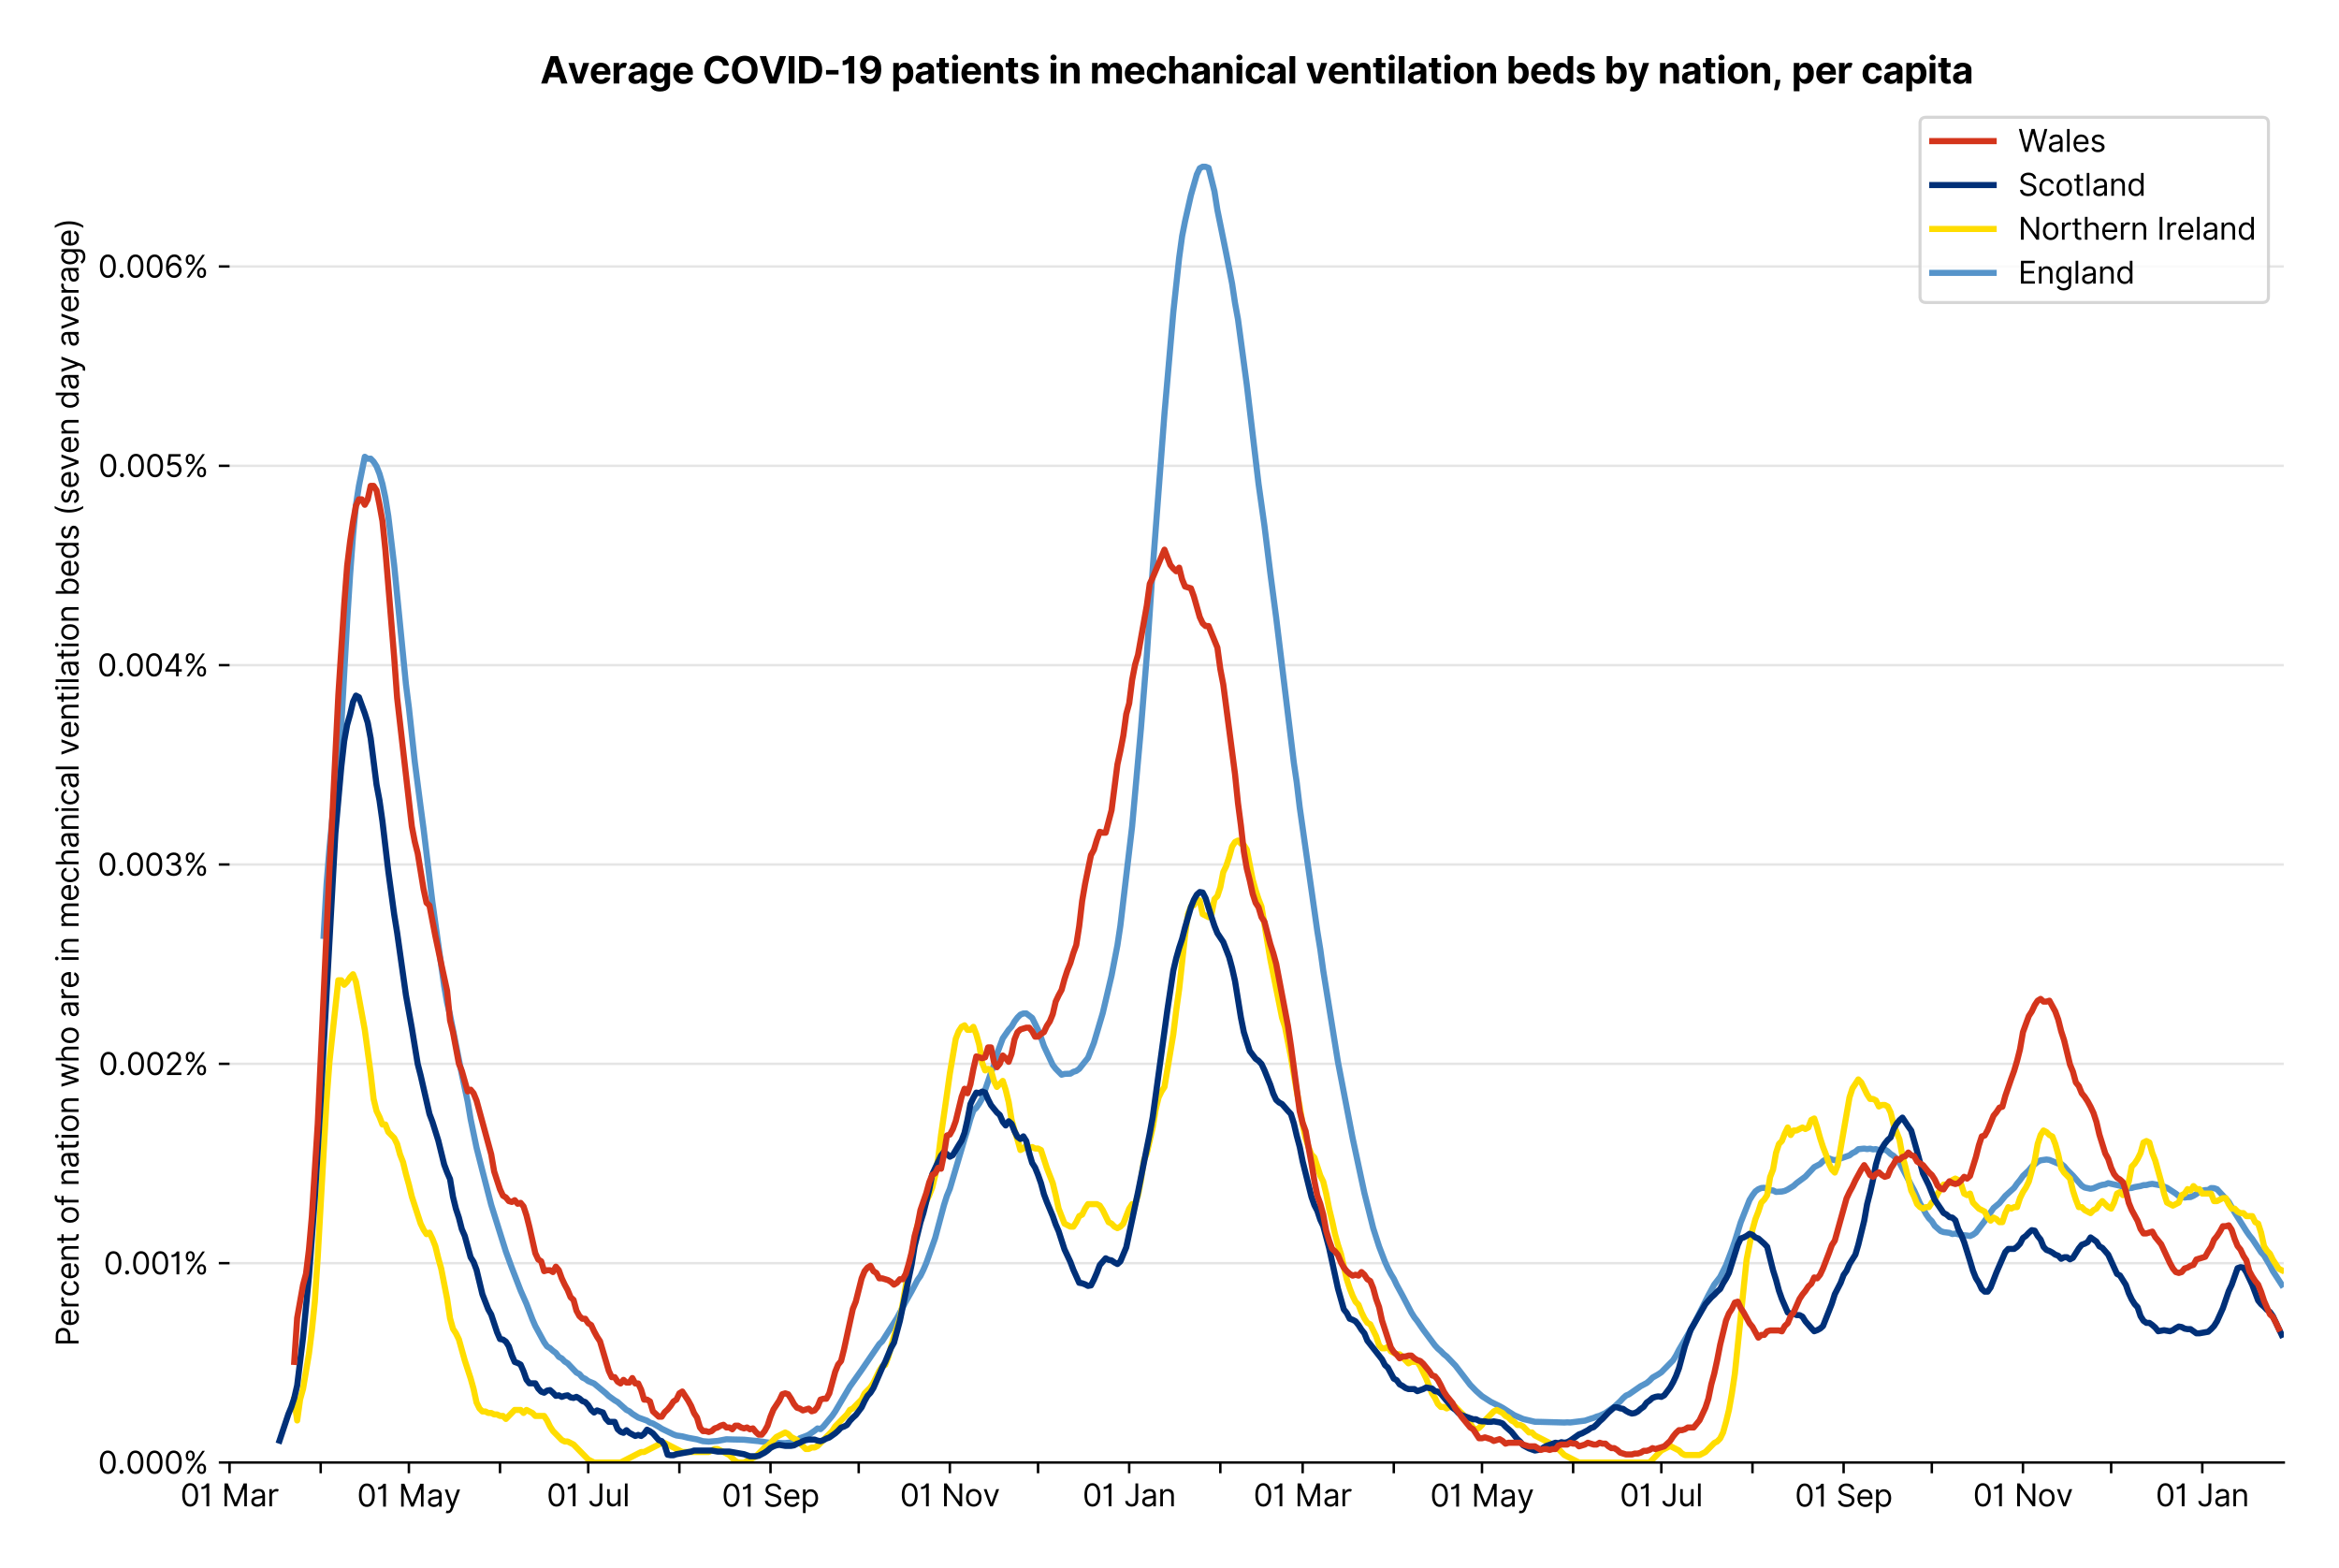 <?xml version="1.0" encoding="utf-8" standalone="no"?>
<!DOCTYPE svg PUBLIC "-//W3C//DTD SVG 1.1//EN"
  "http://www.w3.org/Graphics/SVG/1.1/DTD/svg11.dtd">
<svg xmlns:xlink="http://www.w3.org/1999/xlink" viewBox="0 0 762.425 511.234" xmlns="http://www.w3.org/2000/svg" version="1.1">
 <defs>
  <style type="text/css">*{stroke-linejoin: round; stroke-linecap: butt}</style>
 </defs>
 <g id="figure_1">
  <g id="patch_1">
   <path d="M 0 511.234 
L 762.425 511.234 
L 762.425 0 
L 0 0 
z
" style="fill: #ffffff"/>
  </g>
  <g id="axes_1">
   <g id="patch_2">
    <path d="M 74.825 476.745 
L 744.425 476.745 
L 744.425 33.225 
L 74.825 33.225 
z
" style="fill: #ffffff"/>
   </g>
   <g id="matplotlib.axis_1">
    <g id="xtick_1">
     <g id="line2d_1">
      <defs>
       <path id="md57b9513a4" d="M 0 0 
L 0 3.5 
" style="stroke: #000000; stroke-width: 0.8"/>
      </defs>
      <g>
       <use xlink:href="#md57b9513a4" x="74.825" y="476.745" style="stroke: #000000; stroke-width: 0.8"/>
      </g>
     </g>
     <g id="text_1">
      <!-- 01 Mar -->
      <g transform="translate(58.788 491.018)scale(0.1 -0.1)">
       <defs>
        <path id="Inter-Regular-30" d="M 2000 -64 
Q 1230 -64 806 561 
Q 382 1186 382 2327 
Q 382 3459 809 4088 
Q 1236 4718 2000 4718 
Q 2764 4718 3191 4088 
Q 3618 3459 3618 2327 
Q 3618 1186 3194 561 
Q 2771 -64 2000 -64 
z
M 2000 436 
Q 2509 436 2791 927 
Q 3073 1418 3073 2327 
Q 3073 3234 2789 3730 
Q 2505 4227 2000 4227 
Q 1496 4227 1211 3730 
Q 927 3234 927 2327 
Q 927 1418 1210 927 
Q 1493 436 2000 436 
z
" transform="scale(0.016)"/>
        <path id="Inter-Regular-31" d="M 1973 4655 
L 1973 0 
L 1409 0 
L 1409 3836 
L 1373 3836 
Q 1341 3773 1209 3692 
Q 1077 3611 868 3551 
Q 659 3491 391 3491 
L 391 3964 
Q 661 3964 859 4061 
Q 1057 4159 1190 4291 
Q 1323 4423 1392 4529 
Q 1461 4636 1473 4655 
L 1973 4655 
z
" transform="scale(0.016)"/>
        <path id="Inter-Regular-20" transform="scale(0.016)"/>
        <path id="Inter-Regular-4d" d="M 564 4655 
L 1236 4655 
L 2818 791 
L 2873 791 
L 4455 4655 
L 5127 4655 
L 5127 0 
L 4600 0 
L 4600 3536 
L 4555 3536 
L 3100 0 
L 2591 0 
L 1136 3536 
L 1091 3536 
L 1091 0 
L 564 0 
L 564 4655 
z
" transform="scale(0.016)"/>
        <path id="Inter-Regular-61" d="M 1518 -82 
Q 1186 -82 916 44 
Q 646 170 486 410 
Q 327 650 327 991 
Q 327 1291 445 1478 
Q 564 1666 761 1773 
Q 959 1880 1199 1933 
Q 1439 1986 1682 2018 
Q 2000 2059 2199 2080 
Q 2398 2102 2490 2154 
Q 2582 2207 2582 2336 
L 2582 2355 
Q 2582 2691 2399 2877 
Q 2216 3064 1846 3064 
Q 1461 3064 1243 2895 
Q 1025 2727 936 2536 
L 427 2718 
Q 564 3036 792 3214 
Q 1021 3393 1292 3464 
Q 1564 3536 1827 3536 
Q 1996 3536 2215 3496 
Q 2434 3457 2640 3334 
Q 2846 3211 2982 2963 
Q 3118 2716 3118 2300 
L 3118 0 
L 2582 0 
L 2582 473 
L 2555 473 
Q 2500 359 2373 229 
Q 2246 100 2034 9 
Q 1823 -82 1518 -82 
z
M 1600 400 
Q 1918 400 2137 525 
Q 2357 650 2469 847 
Q 2582 1045 2582 1264 
L 2582 1755 
Q 2548 1714 2433 1681 
Q 2318 1648 2169 1624 
Q 2021 1600 1881 1583 
Q 1741 1566 1655 1555 
Q 1446 1527 1265 1467 
Q 1084 1407 974 1287 
Q 864 1168 864 964 
Q 864 684 1072 542 
Q 1280 400 1600 400 
z
" transform="scale(0.016)"/>
        <path id="Inter-Regular-72" d="M 491 0 
L 491 3491 
L 1009 3491 
L 1009 2964 
L 1046 2964 
Q 1139 3223 1389 3384 
Q 1639 3545 1955 3545 
Q 2100 3545 2209 3511 
Q 2318 3477 2400 3418 
L 2218 2964 
Q 2161 2993 2085 3010 
Q 2009 3027 1909 3027 
Q 1527 3027 1277 2794 
Q 1027 2561 1027 2209 
L 1027 0 
L 491 0 
z
" transform="scale(0.016)"/>
       </defs>
       <use xlink:href="#Inter-Regular-30"/>
       <use xlink:href="#Inter-Regular-31" x="62.5"/>
       <use xlink:href="#Inter-Regular-20" x="106.676"/>
       <use xlink:href="#Inter-Regular-4d" x="134.801"/>
       <use xlink:href="#Inter-Regular-61" x="225.994"/>
       <use xlink:href="#Inter-Regular-72" x="282.386"/>
      </g>
     </g>
    </g>
    <g id="xtick_2">
     <g id="line2d_2">
      <g>
       <use xlink:href="#md57b9513a4" x="104.533" y="476.745" style="stroke: #000000; stroke-width: 0.8"/>
      </g>
     </g>
    </g>
    <g id="xtick_3">
     <g id="line2d_3">
      <g>
       <use xlink:href="#md57b9513a4" x="133.283" y="476.745" style="stroke: #000000; stroke-width: 0.8"/>
      </g>
     </g>
     <g id="text_2">
      <!-- 01 May -->
      <g transform="translate(116.38 491.117)scale(0.1 -0.1)">
       <defs>
        <path id="Inter-Regular-79" d="M 818 -1355 
Q 682 -1355 575 -1333 
Q 468 -1311 427 -1291 
L 564 -818 
Q 857 -893 1053 -814 
Q 1250 -736 1391 -345 
L 1509 -18 
L 218 3491 
L 800 3491 
L 1764 709 
L 1800 709 
L 2764 3491 
L 3346 3491 
L 1846 -564 
Q 1550 -1355 818 -1355 
z
" transform="scale(0.016)"/>
       </defs>
       <use xlink:href="#Inter-Regular-30"/>
       <use xlink:href="#Inter-Regular-31" x="62.5"/>
       <use xlink:href="#Inter-Regular-20" x="106.676"/>
       <use xlink:href="#Inter-Regular-4d" x="134.801"/>
       <use xlink:href="#Inter-Regular-61" x="225.994"/>
       <use xlink:href="#Inter-Regular-79" x="282.386"/>
      </g>
     </g>
    </g>
    <g id="xtick_4">
     <g id="line2d_4">
      <g>
       <use xlink:href="#md57b9513a4" x="162.991" y="476.745" style="stroke: #000000; stroke-width: 0.8"/>
      </g>
     </g>
    </g>
    <g id="xtick_5">
     <g id="line2d_5">
      <g>
       <use xlink:href="#md57b9513a4" x="191.741" y="476.745" style="stroke: #000000; stroke-width: 0.8"/>
      </g>
     </g>
     <g id="text_3">
      <!-- 01 Jul -->
      <g transform="translate(178.197 491.018)scale(0.1 -0.1)">
       <defs>
        <path id="Inter-Regular-4a" d="M 2346 4655 
L 2909 4655 
L 2909 1327 
Q 2909 657 2549 296 
Q 2189 -64 1582 -64 
Q 1200 -64 902 76 
Q 605 216 434 475 
Q 264 734 264 1091 
L 818 1091 
Q 818 795 1034 615 
Q 1250 436 1582 436 
Q 1948 436 2147 664 
Q 2346 893 2346 1327 
L 2346 4655 
z
" transform="scale(0.016)"/>
        <path id="Inter-Regular-75" d="M 2691 1427 
L 2691 3491 
L 3227 3491 
L 3227 0 
L 2691 0 
L 2691 591 
L 2655 591 
Q 2532 325 2273 140 
Q 2014 -45 1618 -45 
Q 1127 -45 809 280 
Q 491 605 491 1273 
L 491 3491 
L 1027 3491 
L 1027 1309 
Q 1027 927 1242 700 
Q 1457 473 1791 473 
Q 1991 473 2199 575 
Q 2407 677 2549 888 
Q 2691 1100 2691 1427 
z
" transform="scale(0.016)"/>
        <path id="Inter-Regular-6c" d="M 1027 4655 
L 1027 0 
L 491 0 
L 491 4655 
L 1027 4655 
z
" transform="scale(0.016)"/>
       </defs>
       <use xlink:href="#Inter-Regular-30"/>
       <use xlink:href="#Inter-Regular-31" x="62.5"/>
       <use xlink:href="#Inter-Regular-20" x="106.676"/>
       <use xlink:href="#Inter-Regular-4a" x="134.801"/>
       <use xlink:href="#Inter-Regular-75" x="189.063"/>
       <use xlink:href="#Inter-Regular-6c" x="247.159"/>
      </g>
     </g>
    </g>
    <g id="xtick_6">
     <g id="line2d_6">
      <g>
       <use xlink:href="#md57b9513a4" x="221.449" y="476.745" style="stroke: #000000; stroke-width: 0.8"/>
      </g>
     </g>
    </g>
    <g id="xtick_7">
     <g id="line2d_7">
      <g>
       <use xlink:href="#md57b9513a4" x="251.157" y="476.745" style="stroke: #000000; stroke-width: 0.8"/>
      </g>
     </g>
     <g id="text_4">
      <!-- 01 Sep -->
      <g transform="translate(235.27 491.117)scale(0.1 -0.1)">
       <defs>
        <path id="Inter-Regular-53" d="M 3109 3491 
Q 3068 3836 2777 4027 
Q 2486 4218 2064 4218 
Q 1600 4218 1318 3999 
Q 1036 3780 1036 3445 
Q 1036 3195 1189 3042 
Q 1343 2889 1553 2803 
Q 1764 2718 1936 2673 
L 2409 2545 
Q 2591 2498 2815 2414 
Q 3039 2330 3244 2185 
Q 3450 2041 3584 1816 
Q 3718 1591 3718 1264 
Q 3718 886 3521 581 
Q 3325 277 2949 97 
Q 2573 -82 2036 -82 
Q 1286 -82 845 272 
Q 405 627 364 1200 
L 946 1200 
Q 968 936 1124 764 
Q 1280 593 1519 510 
Q 1759 427 2036 427 
Q 2359 427 2616 533 
Q 2873 639 3023 828 
Q 3173 1018 3173 1273 
Q 3173 1505 3043 1650 
Q 2914 1795 2702 1886 
Q 2491 1977 2246 2045 
L 1673 2209 
Q 1127 2366 809 2657 
Q 491 2948 491 3418 
Q 491 3809 703 4101 
Q 916 4393 1276 4555 
Q 1636 4718 2082 4718 
Q 2532 4718 2882 4558 
Q 3232 4398 3437 4120 
Q 3643 3843 3655 3491 
L 3109 3491 
z
" transform="scale(0.016)"/>
        <path id="Inter-Regular-65" d="M 1955 -73 
Q 1450 -73 1085 151 
Q 721 375 524 778 
Q 327 1182 327 1718 
Q 327 2255 524 2665 
Q 721 3075 1074 3305 
Q 1427 3536 1900 3536 
Q 2173 3536 2439 3445 
Q 2705 3355 2923 3151 
Q 3141 2948 3270 2614 
Q 3400 2280 3400 1791 
L 3400 1564 
L 866 1564 
Q 884 1005 1183 707 
Q 1482 409 1955 409 
Q 2271 409 2498 545 
Q 2725 682 2827 955 
L 3346 809 
Q 3223 414 2854 170 
Q 2486 -73 1955 -73 
z
M 866 2027 
L 2855 2027 
Q 2855 2470 2595 2762 
Q 2336 3055 1900 3055 
Q 1593 3055 1368 2911 
Q 1143 2768 1013 2533 
Q 884 2298 866 2027 
z
" transform="scale(0.016)"/>
        <path id="Inter-Regular-70" d="M 491 -1309 
L 491 3491 
L 1009 3491 
L 1009 2936 
L 1073 2936 
Q 1132 3027 1237 3169 
Q 1343 3311 1542 3423 
Q 1741 3536 2082 3536 
Q 2523 3536 2859 3315 
Q 3196 3095 3384 2690 
Q 3573 2286 3573 1736 
Q 3573 1182 3384 776 
Q 3196 370 2861 148 
Q 2527 -73 2091 -73 
Q 1755 -73 1552 39 
Q 1350 152 1241 296 
Q 1132 441 1073 536 
L 1027 536 
L 1027 -1309 
L 491 -1309 
z
M 1018 1745 
Q 1018 1152 1276 780 
Q 1534 409 2018 409 
Q 2355 409 2581 587 
Q 2807 766 2921 1069 
Q 3036 1373 3036 1745 
Q 3036 2114 2923 2410 
Q 2811 2707 2585 2881 
Q 2359 3055 2018 3055 
Q 1527 3055 1272 2693 
Q 1018 2332 1018 1745 
z
" transform="scale(0.016)"/>
       </defs>
       <use xlink:href="#Inter-Regular-30"/>
       <use xlink:href="#Inter-Regular-31" x="62.5"/>
       <use xlink:href="#Inter-Regular-20" x="106.676"/>
       <use xlink:href="#Inter-Regular-53" x="134.801"/>
       <use xlink:href="#Inter-Regular-65" x="198.58"/>
       <use xlink:href="#Inter-Regular-70" x="256.818"/>
      </g>
     </g>
    </g>
    <g id="xtick_8">
     <g id="line2d_8">
      <g>
       <use xlink:href="#md57b9513a4" x="279.907" y="476.745" style="stroke: #000000; stroke-width: 0.8"/>
      </g>
     </g>
    </g>
    <g id="xtick_9">
     <g id="line2d_9">
      <g>
       <use xlink:href="#md57b9513a4" x="309.616" y="476.745" style="stroke: #000000; stroke-width: 0.8"/>
      </g>
     </g>
     <g id="text_5">
      <!-- 01 Nov -->
      <g transform="translate(293.344 491.018)scale(0.1 -0.1)">
       <defs>
        <path id="Inter-Regular-4e" d="M 4255 4655 
L 4255 0 
L 3709 0 
L 1173 3655 
L 1127 3655 
L 1127 0 
L 564 0 
L 564 4655 
L 1109 4655 
L 3655 991 
L 3700 991 
L 3700 4655 
L 4255 4655 
z
" transform="scale(0.016)"/>
        <path id="Inter-Regular-6f" d="M 1909 -73 
Q 1436 -73 1080 152 
Q 725 377 526 781 
Q 327 1186 327 1727 
Q 327 2273 526 2679 
Q 725 3086 1080 3311 
Q 1436 3536 1909 3536 
Q 2382 3536 2737 3311 
Q 3093 3086 3292 2679 
Q 3491 2273 3491 1727 
Q 3491 1186 3292 781 
Q 3093 377 2737 152 
Q 2382 -73 1909 -73 
z
M 1909 409 
Q 2268 409 2500 593 
Q 2732 777 2843 1077 
Q 2955 1377 2955 1727 
Q 2955 2077 2843 2379 
Q 2732 2682 2500 2868 
Q 2268 3055 1909 3055 
Q 1550 3055 1318 2868 
Q 1086 2682 975 2379 
Q 864 2077 864 1727 
Q 864 1377 975 1077 
Q 1086 777 1318 593 
Q 1550 409 1909 409 
z
" transform="scale(0.016)"/>
        <path id="Inter-Regular-76" d="M 3346 3491 
L 2055 0 
L 1509 0 
L 218 3491 
L 800 3491 
L 1764 709 
L 1800 709 
L 2764 3491 
L 3346 3491 
z
" transform="scale(0.016)"/>
       </defs>
       <use xlink:href="#Inter-Regular-30"/>
       <use xlink:href="#Inter-Regular-31" x="62.5"/>
       <use xlink:href="#Inter-Regular-20" x="106.676"/>
       <use xlink:href="#Inter-Regular-4e" x="134.801"/>
       <use xlink:href="#Inter-Regular-6f" x="210.085"/>
       <use xlink:href="#Inter-Regular-76" x="269.744"/>
      </g>
     </g>
    </g>
    <g id="xtick_10">
     <g id="line2d_10">
      <g>
       <use xlink:href="#md57b9513a4" x="338.365" y="476.745" style="stroke: #000000; stroke-width: 0.8"/>
      </g>
     </g>
    </g>
    <g id="xtick_11">
     <g id="line2d_11">
      <g>
       <use xlink:href="#md57b9513a4" x="368.074" y="476.745" style="stroke: #000000; stroke-width: 0.8"/>
      </g>
     </g>
     <g id="text_6">
      <!-- 01 Jan -->
      <g transform="translate(352.874 491.018)scale(0.1 -0.1)">
       <defs>
        <path id="Inter-Regular-6e" d="M 1027 2100 
L 1027 0 
L 491 0 
L 491 3491 
L 1009 3491 
L 1009 2945 
L 1055 2945 
Q 1177 3211 1427 3373 
Q 1677 3536 2073 3536 
Q 2602 3536 2928 3211 
Q 3255 2886 3255 2218 
L 3255 0 
L 2718 0 
L 2718 2182 
Q 2718 2593 2504 2824 
Q 2291 3055 1918 3055 
Q 1534 3055 1280 2806 
Q 1027 2557 1027 2100 
z
" transform="scale(0.016)"/>
       </defs>
       <use xlink:href="#Inter-Regular-30"/>
       <use xlink:href="#Inter-Regular-31" x="62.5"/>
       <use xlink:href="#Inter-Regular-20" x="106.676"/>
       <use xlink:href="#Inter-Regular-4a" x="134.801"/>
       <use xlink:href="#Inter-Regular-61" x="189.063"/>
       <use xlink:href="#Inter-Regular-6e" x="245.455"/>
      </g>
     </g>
    </g>
    <g id="xtick_12">
     <g id="line2d_12">
      <g>
       <use xlink:href="#md57b9513a4" x="397.782" y="476.745" style="stroke: #000000; stroke-width: 0.8"/>
      </g>
     </g>
    </g>
    <g id="xtick_13">
     <g id="line2d_13">
      <g>
       <use xlink:href="#md57b9513a4" x="424.615" y="476.745" style="stroke: #000000; stroke-width: 0.8"/>
      </g>
     </g>
     <g id="text_7">
      <!-- 01 Mar -->
      <g transform="translate(408.578 491.018)scale(0.1 -0.1)">
       <use xlink:href="#Inter-Regular-30"/>
       <use xlink:href="#Inter-Regular-31" x="62.5"/>
       <use xlink:href="#Inter-Regular-20" x="106.676"/>
       <use xlink:href="#Inter-Regular-4d" x="134.801"/>
       <use xlink:href="#Inter-Regular-61" x="225.994"/>
       <use xlink:href="#Inter-Regular-72" x="282.386"/>
      </g>
     </g>
    </g>
    <g id="xtick_14">
     <g id="line2d_14">
      <g>
       <use xlink:href="#md57b9513a4" x="454.323" y="476.745" style="stroke: #000000; stroke-width: 0.8"/>
      </g>
     </g>
    </g>
    <g id="xtick_15">
     <g id="line2d_15">
      <g>
       <use xlink:href="#md57b9513a4" x="483.073" y="476.745" style="stroke: #000000; stroke-width: 0.8"/>
      </g>
     </g>
     <g id="text_8">
      <!-- 01 May -->
      <g transform="translate(466.17 491.117)scale(0.1 -0.1)">
       <use xlink:href="#Inter-Regular-30"/>
       <use xlink:href="#Inter-Regular-31" x="62.5"/>
       <use xlink:href="#Inter-Regular-20" x="106.676"/>
       <use xlink:href="#Inter-Regular-4d" x="134.801"/>
       <use xlink:href="#Inter-Regular-61" x="225.994"/>
       <use xlink:href="#Inter-Regular-79" x="282.386"/>
      </g>
     </g>
    </g>
    <g id="xtick_16">
     <g id="line2d_16">
      <g>
       <use xlink:href="#md57b9513a4" x="512.781" y="476.745" style="stroke: #000000; stroke-width: 0.8"/>
      </g>
     </g>
    </g>
    <g id="xtick_17">
     <g id="line2d_17">
      <g>
       <use xlink:href="#md57b9513a4" x="541.531" y="476.745" style="stroke: #000000; stroke-width: 0.8"/>
      </g>
     </g>
     <g id="text_9">
      <!-- 01 Jul -->
      <g transform="translate(527.987 491.018)scale(0.1 -0.1)">
       <use xlink:href="#Inter-Regular-30"/>
       <use xlink:href="#Inter-Regular-31" x="62.5"/>
       <use xlink:href="#Inter-Regular-20" x="106.676"/>
       <use xlink:href="#Inter-Regular-4a" x="134.801"/>
       <use xlink:href="#Inter-Regular-75" x="189.063"/>
       <use xlink:href="#Inter-Regular-6c" x="247.159"/>
      </g>
     </g>
    </g>
    <g id="xtick_18">
     <g id="line2d_18">
      <g>
       <use xlink:href="#md57b9513a4" x="571.239" y="476.745" style="stroke: #000000; stroke-width: 0.8"/>
      </g>
     </g>
    </g>
    <g id="xtick_19">
     <g id="line2d_19">
      <g>
       <use xlink:href="#md57b9513a4" x="600.948" y="476.745" style="stroke: #000000; stroke-width: 0.8"/>
      </g>
     </g>
     <g id="text_10">
      <!-- 01 Sep -->
      <g transform="translate(585.06 491.117)scale(0.1 -0.1)">
       <use xlink:href="#Inter-Regular-30"/>
       <use xlink:href="#Inter-Regular-31" x="62.5"/>
       <use xlink:href="#Inter-Regular-20" x="106.676"/>
       <use xlink:href="#Inter-Regular-53" x="134.801"/>
       <use xlink:href="#Inter-Regular-65" x="198.58"/>
       <use xlink:href="#Inter-Regular-70" x="256.818"/>
      </g>
     </g>
    </g>
    <g id="xtick_20">
     <g id="line2d_20">
      <g>
       <use xlink:href="#md57b9513a4" x="629.697" y="476.745" style="stroke: #000000; stroke-width: 0.8"/>
      </g>
     </g>
    </g>
    <g id="xtick_21">
     <g id="line2d_21">
      <g>
       <use xlink:href="#md57b9513a4" x="659.406" y="476.745" style="stroke: #000000; stroke-width: 0.8"/>
      </g>
     </g>
     <g id="text_11">
      <!-- 01 Nov -->
      <g transform="translate(643.134 491.018)scale(0.1 -0.1)">
       <use xlink:href="#Inter-Regular-30"/>
       <use xlink:href="#Inter-Regular-31" x="62.5"/>
       <use xlink:href="#Inter-Regular-20" x="106.676"/>
       <use xlink:href="#Inter-Regular-4e" x="134.801"/>
       <use xlink:href="#Inter-Regular-6f" x="210.085"/>
       <use xlink:href="#Inter-Regular-76" x="269.744"/>
      </g>
     </g>
    </g>
    <g id="xtick_22">
     <g id="line2d_22">
      <g>
       <use xlink:href="#md57b9513a4" x="688.155" y="476.745" style="stroke: #000000; stroke-width: 0.8"/>
      </g>
     </g>
    </g>
    <g id="xtick_23">
     <g id="line2d_23">
      <g>
       <use xlink:href="#md57b9513a4" x="717.864" y="476.745" style="stroke: #000000; stroke-width: 0.8"/>
      </g>
     </g>
     <g id="text_12">
      <!-- 01 Jan -->
      <g transform="translate(702.664 491.018)scale(0.1 -0.1)">
       <use xlink:href="#Inter-Regular-30"/>
       <use xlink:href="#Inter-Regular-31" x="62.5"/>
       <use xlink:href="#Inter-Regular-20" x="106.676"/>
       <use xlink:href="#Inter-Regular-4a" x="134.801"/>
       <use xlink:href="#Inter-Regular-61" x="189.063"/>
       <use xlink:href="#Inter-Regular-6e" x="245.455"/>
      </g>
     </g>
    </g>
   </g>
   <g id="matplotlib.axis_2">
    <g id="ytick_1">
     <g id="line2d_24">
      <path d="M 74.825 476.745 
L 744.425 476.745 
" clip-path="url(#p28e0cc9e82)" style="fill: none; stroke: #e5e5e5; stroke-width: 0.8; stroke-linecap: square"/>
     </g>
     <g id="line2d_25">
      <defs>
       <path id="ma21e8f8e84" d="M 0 0 
L -3.5 0 
" style="stroke: #000000; stroke-width: 0.8"/>
      </defs>
      <g>
       <use xlink:href="#ma21e8f8e84" x="74.825" y="476.745" style="stroke: #000000; stroke-width: 0.8"/>
      </g>
     </g>
     <g id="text_13">
      <!-- 0.000% -->
      <g transform="translate(31.944 480.382)scale(0.1 -0.1)">
       <defs>
        <path id="Inter-Regular-2e" d="M 882 -36 
Q 714 -36 593 84 
Q 473 205 473 373 
Q 473 541 593 661 
Q 714 782 882 782 
Q 1050 782 1170 661 
Q 1291 541 1291 373 
Q 1291 205 1170 84 
Q 1050 -36 882 -36 
z
" transform="scale(0.016)"/>
        <path id="Inter-Regular-25" d="M 2855 873 
L 2855 1118 
Q 2855 1373 2960 1585 
Q 3066 1798 3269 1926 
Q 3473 2055 3764 2055 
Q 4059 2055 4259 1926 
Q 4459 1798 4561 1585 
Q 4664 1373 4664 1118 
L 4664 873 
Q 4664 618 4560 405 
Q 4457 193 4256 64 
Q 4055 -64 3764 -64 
Q 3468 -64 3266 64 
Q 3064 193 2959 405 
Q 2855 618 2855 873 
z
M 536 3536 
L 536 3782 
Q 536 4036 642 4248 
Q 748 4461 951 4589 
Q 1155 4718 1446 4718 
Q 1741 4718 1941 4589 
Q 2141 4461 2243 4248 
Q 2346 4036 2346 3782 
L 2346 3536 
Q 2346 3282 2242 3069 
Q 2139 2857 1937 2728 
Q 1736 2600 1446 2600 
Q 1150 2600 948 2728 
Q 746 2857 641 3069 
Q 536 3282 536 3536 
z
M 709 0 
L 3909 4655 
L 4427 4655 
L 1227 0 
L 709 0 
z
M 3318 1118 
L 3318 873 
Q 3318 661 3418 494 
Q 3518 327 3764 327 
Q 4002 327 4101 494 
Q 4200 661 4200 873 
L 4200 1118 
Q 4200 1330 4104 1497 
Q 4009 1664 3764 1664 
Q 3525 1664 3421 1497 
Q 3318 1330 3318 1118 
z
M 1000 3782 
L 1000 3536 
Q 1000 3325 1100 3158 
Q 1200 2991 1446 2991 
Q 1684 2991 1783 3158 
Q 1882 3325 1882 3536 
L 1882 3782 
Q 1882 3993 1786 4160 
Q 1691 4327 1446 4327 
Q 1207 4327 1103 4160 
Q 1000 3993 1000 3782 
z
" transform="scale(0.016)"/>
       </defs>
       <use xlink:href="#Inter-Regular-30"/>
       <use xlink:href="#Inter-Regular-2e" x="62.5"/>
       <use xlink:href="#Inter-Regular-30" x="90.057"/>
       <use xlink:href="#Inter-Regular-30" x="152.557"/>
       <use xlink:href="#Inter-Regular-30" x="215.057"/>
       <use xlink:href="#Inter-Regular-25" x="277.557"/>
      </g>
     </g>
    </g>
    <g id="ytick_2">
     <g id="line2d_26">
      <path d="M 74.825 411.765 
L 744.425 411.765 
" clip-path="url(#p28e0cc9e82)" style="fill: none; stroke: #e5e5e5; stroke-width: 0.8; stroke-linecap: square"/>
     </g>
     <g id="line2d_27">
      <g>
       <use xlink:href="#ma21e8f8e84" x="74.825" y="411.765" style="stroke: #000000; stroke-width: 0.8"/>
      </g>
     </g>
     <g id="text_14">
      <!-- 0.001% -->
      <g transform="translate(33.777 415.401)scale(0.1 -0.1)">
       <use xlink:href="#Inter-Regular-30"/>
       <use xlink:href="#Inter-Regular-2e" x="62.5"/>
       <use xlink:href="#Inter-Regular-30" x="90.057"/>
       <use xlink:href="#Inter-Regular-30" x="152.557"/>
       <use xlink:href="#Inter-Regular-31" x="215.057"/>
       <use xlink:href="#Inter-Regular-25" x="259.233"/>
      </g>
     </g>
    </g>
    <g id="ytick_3">
     <g id="line2d_28">
      <path d="M 74.825 346.784 
L 744.425 346.784 
" clip-path="url(#p28e0cc9e82)" style="fill: none; stroke: #e5e5e5; stroke-width: 0.8; stroke-linecap: square"/>
     </g>
     <g id="line2d_29">
      <g>
       <use xlink:href="#ma21e8f8e84" x="74.825" y="346.784" style="stroke: #000000; stroke-width: 0.8"/>
      </g>
     </g>
     <g id="text_15">
      <!-- 0.002% -->
      <g transform="translate(32.142 350.421)scale(0.1 -0.1)">
       <defs>
        <path id="Inter-Regular-32" d="M 482 0 
L 482 409 
L 2018 2091 
Q 2289 2386 2464 2605 
Q 2639 2825 2724 3019 
Q 2809 3214 2809 3427 
Q 2809 3795 2553 4011 
Q 2298 4227 1918 4227 
Q 1514 4227 1275 3985 
Q 1036 3743 1036 3345 
L 500 3345 
Q 500 3755 688 4064 
Q 877 4373 1203 4545 
Q 1530 4718 1936 4718 
Q 2346 4718 2661 4545 
Q 2977 4373 3156 4079 
Q 3336 3786 3336 3427 
Q 3336 3170 3244 2926 
Q 3152 2682 2926 2383 
Q 2700 2084 2300 1655 
L 1255 536 
L 1255 500 
L 3418 500 
L 3418 0 
L 482 0 
z
" transform="scale(0.016)"/>
       </defs>
       <use xlink:href="#Inter-Regular-30"/>
       <use xlink:href="#Inter-Regular-2e" x="62.5"/>
       <use xlink:href="#Inter-Regular-30" x="90.057"/>
       <use xlink:href="#Inter-Regular-30" x="152.557"/>
       <use xlink:href="#Inter-Regular-32" x="215.057"/>
       <use xlink:href="#Inter-Regular-25" x="275.568"/>
      </g>
     </g>
    </g>
    <g id="ytick_4">
     <g id="line2d_30">
      <path d="M 74.825 281.804 
L 744.425 281.804 
" clip-path="url(#p28e0cc9e82)" style="fill: none; stroke: #e5e5e5; stroke-width: 0.8; stroke-linecap: square"/>
     </g>
     <g id="line2d_31">
      <g>
       <use xlink:href="#ma21e8f8e84" x="74.825" y="281.804" style="stroke: #000000; stroke-width: 0.8"/>
      </g>
     </g>
     <g id="text_16">
      <!-- 0.003% -->
      <g transform="translate(31.83 285.441)scale(0.1 -0.1)">
       <defs>
        <path id="Inter-Regular-33" d="M 2055 -64 
Q 1605 -64 1253 90 
Q 902 245 696 521 
Q 491 798 473 1164 
L 1046 1164 
Q 1071 827 1356 631 
Q 1641 436 2046 436 
Q 2493 436 2783 664 
Q 3073 893 3073 1264 
Q 3073 1650 2787 1893 
Q 2502 2136 1973 2136 
L 1600 2136 
L 1600 2636 
L 1973 2636 
Q 2386 2636 2647 2856 
Q 2909 3077 2909 3445 
Q 2909 3798 2679 4012 
Q 2450 4227 2064 4227 
Q 1823 4227 1610 4139 
Q 1398 4052 1264 3887 
Q 1130 3723 1118 3491 
L 573 3491 
Q 586 3857 793 4133 
Q 1000 4409 1335 4563 
Q 1671 4718 2073 4718 
Q 2505 4718 2814 4544 
Q 3123 4370 3289 4086 
Q 3455 3802 3455 3473 
Q 3455 3080 3249 2802 
Q 3043 2525 2691 2418 
L 2691 2382 
Q 3132 2309 3379 2008 
Q 3627 1707 3627 1264 
Q 3627 884 3421 583 
Q 3216 282 2861 109 
Q 2507 -64 2055 -64 
z
" transform="scale(0.016)"/>
       </defs>
       <use xlink:href="#Inter-Regular-30"/>
       <use xlink:href="#Inter-Regular-2e" x="62.5"/>
       <use xlink:href="#Inter-Regular-30" x="90.057"/>
       <use xlink:href="#Inter-Regular-30" x="152.557"/>
       <use xlink:href="#Inter-Regular-33" x="215.057"/>
       <use xlink:href="#Inter-Regular-25" x="278.693"/>
      </g>
     </g>
    </g>
    <g id="ytick_5">
     <g id="line2d_32">
      <path d="M 74.825 216.824 
L 744.425 216.824 
" clip-path="url(#p28e0cc9e82)" style="fill: none; stroke: #e5e5e5; stroke-width: 0.8; stroke-linecap: square"/>
     </g>
     <g id="line2d_33">
      <g>
       <use xlink:href="#ma21e8f8e84" x="74.825" y="216.824" style="stroke: #000000; stroke-width: 0.8"/>
      </g>
     </g>
     <g id="text_17">
      <!-- 0.004% -->
      <g transform="translate(31.773 220.46)scale(0.1 -0.1)">
       <defs>
        <path id="Inter-Regular-34" d="M 373 955 
L 373 1418 
L 2418 4655 
L 3100 4655 
L 3100 1455 
L 3736 1455 
L 3736 955 
L 3100 955 
L 3100 0 
L 2564 0 
L 2564 955 
L 373 955 
z
M 2564 1455 
L 2564 3936 
L 2527 3936 
L 982 1491 
L 982 1455 
L 2564 1455 
z
" transform="scale(0.016)"/>
       </defs>
       <use xlink:href="#Inter-Regular-30"/>
       <use xlink:href="#Inter-Regular-2e" x="62.5"/>
       <use xlink:href="#Inter-Regular-30" x="90.057"/>
       <use xlink:href="#Inter-Regular-30" x="152.557"/>
       <use xlink:href="#Inter-Regular-34" x="215.057"/>
       <use xlink:href="#Inter-Regular-25" x="279.261"/>
      </g>
     </g>
    </g>
    <g id="ytick_6">
     <g id="line2d_34">
      <path d="M 74.825 151.843 
L 744.425 151.843 
" clip-path="url(#p28e0cc9e82)" style="fill: none; stroke: #e5e5e5; stroke-width: 0.8; stroke-linecap: square"/>
     </g>
     <g id="line2d_35">
      <g>
       <use xlink:href="#ma21e8f8e84" x="74.825" y="151.843" style="stroke: #000000; stroke-width: 0.8"/>
      </g>
     </g>
     <g id="text_18">
      <!-- 0.005% -->
      <g transform="translate(32.114 155.48)scale(0.1 -0.1)">
       <defs>
        <path id="Inter-Regular-35" d="M 1936 -64 
Q 1536 -64 1216 95 
Q 896 255 702 532 
Q 509 809 491 1164 
L 1036 1164 
Q 1068 848 1324 642 
Q 1580 436 1936 436 
Q 2223 436 2447 570 
Q 2671 705 2799 940 
Q 2927 1175 2927 1473 
Q 2927 1777 2794 2017 
Q 2661 2257 2429 2395 
Q 2198 2534 1900 2536 
Q 1686 2539 1461 2472 
Q 1236 2405 1091 2300 
L 564 2364 
L 846 4655 
L 3264 4655 
L 3264 4155 
L 1318 4155 
L 1155 2782 
L 1182 2782 
Q 1325 2895 1541 2970 
Q 1757 3045 1991 3045 
Q 2418 3045 2753 2842 
Q 3089 2639 3281 2286 
Q 3473 1934 3473 1482 
Q 3473 1036 3274 687 
Q 3075 339 2727 137 
Q 2380 -64 1936 -64 
z
" transform="scale(0.016)"/>
       </defs>
       <use xlink:href="#Inter-Regular-30"/>
       <use xlink:href="#Inter-Regular-2e" x="62.5"/>
       <use xlink:href="#Inter-Regular-30" x="90.057"/>
       <use xlink:href="#Inter-Regular-30" x="152.557"/>
       <use xlink:href="#Inter-Regular-35" x="215.057"/>
       <use xlink:href="#Inter-Regular-25" x="275.852"/>
      </g>
     </g>
    </g>
    <g id="ytick_7">
     <g id="line2d_36">
      <path d="M 74.825 86.863 
L 744.425 86.863 
" clip-path="url(#p28e0cc9e82)" style="fill: none; stroke: #e5e5e5; stroke-width: 0.8; stroke-linecap: square"/>
     </g>
     <g id="line2d_37">
      <g>
       <use xlink:href="#ma21e8f8e84" x="74.825" y="86.863" style="stroke: #000000; stroke-width: 0.8"/>
      </g>
     </g>
     <g id="text_19">
      <!-- 0.006% -->
      <g transform="translate(31.958 90.5)scale(0.1 -0.1)">
       <defs>
        <path id="Inter-Regular-36" d="M 2027 -64 
Q 1741 -59 1454 45 
Q 1168 150 932 399 
Q 696 648 552 1074 
Q 409 1500 409 2145 
Q 409 3386 861 4056 
Q 1314 4727 2100 4727 
Q 2686 4727 3073 4384 
Q 3461 4041 3546 3491 
L 2991 3491 
Q 2914 3811 2691 4019 
Q 2468 4227 2100 4227 
Q 1559 4227 1249 3755 
Q 939 3284 936 2427 
L 973 2427 
Q 1164 2716 1461 2880 
Q 1759 3045 2118 3045 
Q 2518 3045 2850 2846 
Q 3182 2648 3382 2299 
Q 3582 1950 3582 1500 
Q 3582 1068 3389 710 
Q 3196 352 2847 142 
Q 2498 -68 2027 -64 
z
M 2027 436 
Q 2314 436 2542 579 
Q 2771 723 2903 964 
Q 3036 1205 3036 1500 
Q 3036 1789 2908 2026 
Q 2780 2264 2556 2404 
Q 2332 2545 2046 2545 
Q 1757 2545 1525 2397 
Q 1293 2250 1157 2010 
Q 1021 1770 1018 1491 
Q 1018 1214 1149 973 
Q 1280 732 1508 584 
Q 1736 436 2027 436 
z
" transform="scale(0.016)"/>
       </defs>
       <use xlink:href="#Inter-Regular-30"/>
       <use xlink:href="#Inter-Regular-2e" x="62.5"/>
       <use xlink:href="#Inter-Regular-30" x="90.057"/>
       <use xlink:href="#Inter-Regular-30" x="152.557"/>
       <use xlink:href="#Inter-Regular-36" x="215.057"/>
       <use xlink:href="#Inter-Regular-25" x="277.415"/>
      </g>
     </g>
    </g>
    <g id="text_20">
     <!-- Percent of nation who are in mechanical ventilation beds (seven day average) -->
     <g transform="translate(25.614 438.816)rotate(-90)scale(0.1 -0.1)">
      <defs>
       <path id="Inter-Regular-50" d="M 564 0 
L 564 4655 
L 2136 4655 
Q 2684 4655 3033 4458 
Q 3382 4261 3550 3927 
Q 3718 3593 3718 3182 
Q 3718 2770 3551 2434 
Q 3384 2098 3036 1899 
Q 2689 1700 2146 1700 
L 1127 1700 
L 1127 0 
L 564 0 
z
M 1127 2200 
L 2127 2200 
Q 2689 2200 2926 2482 
Q 3164 2764 3164 3182 
Q 3164 3602 2925 3878 
Q 2686 4155 2118 4155 
L 1127 4155 
L 1127 2200 
z
" transform="scale(0.016)"/>
       <path id="Inter-Regular-63" d="M 1909 -73 
Q 1418 -73 1063 159 
Q 709 391 518 798 
Q 327 1205 327 1727 
Q 327 2259 524 2667 
Q 721 3075 1074 3305 
Q 1427 3536 1900 3536 
Q 2268 3536 2563 3400 
Q 2859 3264 3047 3018 
Q 3236 2773 3282 2445 
L 2746 2445 
Q 2684 2684 2474 2869 
Q 2264 3055 1909 3055 
Q 1439 3055 1151 2697 
Q 864 2339 864 1745 
Q 864 1139 1148 774 
Q 1432 409 1909 409 
Q 2223 409 2447 570 
Q 2671 732 2746 1018 
L 3282 1018 
Q 3236 709 3058 462 
Q 2880 216 2588 71 
Q 2296 -73 1909 -73 
z
" transform="scale(0.016)"/>
       <path id="Inter-Regular-74" d="M 2009 3491 
L 2009 3036 
L 1264 3036 
L 1264 1000 
Q 1264 773 1331 660 
Q 1398 548 1503 510 
Q 1609 473 1727 473 
Q 1816 473 1873 483 
Q 1930 493 1964 500 
L 2073 18 
Q 2018 -2 1920 -23 
Q 1823 -45 1673 -45 
Q 1446 -45 1228 52 
Q 1011 150 869 350 
Q 727 550 727 855 
L 727 3036 
L 200 3036 
L 200 3491 
L 727 3491 
L 727 4327 
L 1264 4327 
L 1264 3491 
L 2009 3491 
z
" transform="scale(0.016)"/>
       <path id="Inter-Regular-66" d="M 2046 3491 
L 2046 3036 
L 1264 3036 
L 1264 0 
L 727 0 
L 727 3036 
L 164 3036 
L 164 3491 
L 727 3491 
L 727 3973 
Q 727 4273 868 4473 
Q 1009 4673 1234 4773 
Q 1459 4873 1709 4873 
Q 1907 4873 2032 4841 
Q 2157 4809 2218 4782 
L 2064 4318 
Q 2023 4332 1951 4352 
Q 1880 4373 1764 4373 
Q 1498 4373 1381 4239 
Q 1264 4105 1264 3845 
L 1264 3491 
L 2046 3491 
z
" transform="scale(0.016)"/>
       <path id="Inter-Regular-69" d="M 491 0 
L 491 3491 
L 1027 3491 
L 1027 0 
L 491 0 
z
M 764 4073 
Q 607 4073 494 4179 
Q 382 4286 382 4436 
Q 382 4586 494 4693 
Q 607 4800 764 4800 
Q 921 4800 1033 4693 
Q 1146 4586 1146 4436 
Q 1146 4286 1033 4179 
Q 921 4073 764 4073 
z
" transform="scale(0.016)"/>
       <path id="Inter-Regular-77" d="M 1282 0 
L 218 3491 
L 782 3491 
L 1536 818 
L 1573 818 
L 2318 3491 
L 2891 3491 
L 3627 827 
L 3664 827 
L 4418 3491 
L 4982 3491 
L 3918 0 
L 3391 0 
L 2627 2682 
L 2573 2682 
L 1809 0 
L 1282 0 
z
" transform="scale(0.016)"/>
       <path id="Inter-Regular-68" d="M 1027 2100 
L 1027 0 
L 491 0 
L 491 4655 
L 1027 4655 
L 1027 2945 
L 1073 2945 
Q 1196 3216 1442 3376 
Q 1689 3536 2100 3536 
Q 2636 3536 2963 3213 
Q 3291 2891 3291 2218 
L 3291 0 
L 2755 0 
L 2755 2182 
Q 2755 2598 2540 2826 
Q 2325 3055 1946 3055 
Q 1548 3055 1287 2806 
Q 1027 2557 1027 2100 
z
" transform="scale(0.016)"/>
       <path id="Inter-Regular-6d" d="M 491 0 
L 491 3491 
L 1009 3491 
L 1009 2945 
L 1055 2945 
Q 1164 3225 1407 3380 
Q 1650 3536 1991 3536 
Q 2336 3536 2567 3380 
Q 2798 3225 2927 2945 
L 2964 2945 
Q 3098 3216 3366 3376 
Q 3634 3536 4009 3536 
Q 4477 3536 4775 3244 
Q 5073 2952 5073 2336 
L 5073 0 
L 4536 0 
L 4536 2336 
Q 4536 2723 4325 2889 
Q 4114 3055 3827 3055 
Q 3459 3055 3257 2833 
Q 3055 2611 3055 2273 
L 3055 0 
L 2509 0 
L 2509 2391 
Q 2509 2689 2316 2872 
Q 2123 3055 1818 3055 
Q 1609 3055 1428 2943 
Q 1248 2832 1137 2635 
Q 1027 2439 1027 2182 
L 1027 0 
L 491 0 
z
" transform="scale(0.016)"/>
       <path id="Inter-Regular-62" d="M 564 0 
L 564 4655 
L 1100 4655 
L 1100 2936 
L 1146 2936 
Q 1205 3027 1310 3169 
Q 1416 3311 1615 3423 
Q 1814 3536 2155 3536 
Q 2596 3536 2932 3315 
Q 3268 3095 3457 2690 
Q 3646 2286 3646 1736 
Q 3646 1182 3457 776 
Q 3268 370 2934 148 
Q 2600 -73 2164 -73 
Q 1827 -73 1625 39 
Q 1423 152 1314 296 
Q 1205 441 1146 536 
L 1082 536 
L 1082 0 
L 564 0 
z
M 1091 1745 
Q 1091 1152 1349 780 
Q 1607 409 2091 409 
Q 2427 409 2653 587 
Q 2880 766 2994 1069 
Q 3109 1373 3109 1745 
Q 3109 2114 2996 2410 
Q 2884 2707 2658 2881 
Q 2432 3055 2091 3055 
Q 1600 3055 1345 2693 
Q 1091 2332 1091 1745 
z
" transform="scale(0.016)"/>
       <path id="Inter-Regular-64" d="M 1809 -73 
Q 1373 -73 1039 148 
Q 705 370 516 776 
Q 327 1182 327 1736 
Q 327 2286 516 2690 
Q 705 3095 1041 3315 
Q 1377 3536 1818 3536 
Q 2159 3536 2358 3423 
Q 2557 3311 2662 3169 
Q 2768 3027 2827 2936 
L 2873 2936 
L 2873 4655 
L 3409 4655 
L 3409 0 
L 2891 0 
L 2891 536 
L 2827 536 
Q 2768 441 2659 296 
Q 2550 152 2348 39 
Q 2146 -73 1809 -73 
z
M 1882 409 
Q 2366 409 2624 780 
Q 2882 1152 2882 1745 
Q 2882 2332 2627 2693 
Q 2373 3055 1882 3055 
Q 1541 3055 1315 2881 
Q 1089 2707 976 2410 
Q 864 2114 864 1745 
Q 864 1373 978 1069 
Q 1093 766 1319 587 
Q 1546 409 1882 409 
z
" transform="scale(0.016)"/>
       <path id="Inter-Regular-73" d="M 2964 2709 
L 2482 2573 
Q 2411 2755 2245 2914 
Q 2080 3073 1727 3073 
Q 1407 3073 1194 2926 
Q 982 2780 982 2555 
Q 982 2355 1127 2239 
Q 1273 2123 1582 2045 
L 2100 1918 
Q 3027 1691 3027 973 
Q 3027 673 2855 436 
Q 2684 200 2377 63 
Q 2071 -73 1664 -73 
Q 1130 -73 780 159 
Q 430 391 336 836 
L 846 964 
Q 989 400 1655 400 
Q 2030 400 2251 560 
Q 2473 720 2473 945 
Q 2473 1316 1955 1436 
L 1373 1573 
Q 893 1686 669 1926 
Q 446 2166 446 2527 
Q 446 2823 613 3050 
Q 780 3277 1069 3406 
Q 1359 3536 1727 3536 
Q 2246 3536 2542 3309 
Q 2839 3082 2964 2709 
z
" transform="scale(0.016)"/>
       <path id="Inter-Regular-28" d="M 682 1964 
Q 682 2823 906 3544 
Q 1130 4266 1546 4873 
L 2018 4873 
Q 1800 4573 1623 4095 
Q 1446 3618 1341 3061 
Q 1236 2505 1236 1964 
Q 1236 1423 1341 866 
Q 1446 309 1623 -168 
Q 1800 -645 2018 -945 
L 1546 -945 
Q 1130 -339 906 383 
Q 682 1105 682 1964 
z
" transform="scale(0.016)"/>
       <path id="Inter-Regular-67" d="M 1900 -1382 
Q 1316 -1382 976 -1169 
Q 636 -957 473 -682 
L 900 -382 
Q 973 -477 1084 -601 
Q 1196 -725 1390 -817 
Q 1584 -909 1900 -909 
Q 2323 -909 2598 -704 
Q 2873 -500 2873 -64 
L 2873 645 
L 2827 645 
Q 2768 550 2660 410 
Q 2552 270 2351 162 
Q 2150 55 1809 55 
Q 1386 55 1051 255 
Q 716 455 521 836 
Q 327 1218 327 1764 
Q 327 2300 516 2699 
Q 705 3098 1041 3317 
Q 1377 3536 1818 3536 
Q 2159 3536 2360 3423 
Q 2561 3311 2669 3169 
Q 2777 3027 2836 2936 
L 2891 2936 
L 2891 3491 
L 3409 3491 
L 3409 -100 
Q 3409 -550 3205 -833 
Q 3002 -1116 2660 -1249 
Q 2318 -1382 1900 -1382 
z
M 1882 536 
Q 2366 536 2624 864 
Q 2882 1193 2882 1773 
Q 2882 2339 2627 2697 
Q 2373 3055 1882 3055 
Q 1541 3055 1315 2882 
Q 1089 2709 976 2418 
Q 864 2127 864 1773 
Q 864 1227 1120 881 
Q 1377 536 1882 536 
z
" transform="scale(0.016)"/>
       <path id="Inter-Regular-29" d="M 1638 1940 
Q 1638 1081 1414 359 
Q 1191 -362 775 -969 
L 302 -969 
Q 520 -669 697 -191 
Q 875 286 979 842 
Q 1084 1399 1084 1940 
Q 1084 2481 979 3038 
Q 875 3595 697 4072 
Q 520 4549 302 4849 
L 775 4849 
Q 1191 4243 1414 3521 
Q 1638 2799 1638 1940 
z
" transform="scale(0.016)"/>
      </defs>
      <use xlink:href="#Inter-Regular-50"/>
      <use xlink:href="#Inter-Regular-65" x="63.494"/>
      <use xlink:href="#Inter-Regular-72" x="121.733"/>
      <use xlink:href="#Inter-Regular-63" x="160.085"/>
      <use xlink:href="#Inter-Regular-65" x="215.909"/>
      <use xlink:href="#Inter-Regular-6e" x="274.148"/>
      <use xlink:href="#Inter-Regular-74" x="332.671"/>
      <use xlink:href="#Inter-Regular-20" x="369.034"/>
      <use xlink:href="#Inter-Regular-6f" x="397.159"/>
      <use xlink:href="#Inter-Regular-66" x="456.818"/>
      <use xlink:href="#Inter-Regular-20" x="492.898"/>
      <use xlink:href="#Inter-Regular-6e" x="521.023"/>
      <use xlink:href="#Inter-Regular-61" x="579.546"/>
      <use xlink:href="#Inter-Regular-74" x="635.938"/>
      <use xlink:href="#Inter-Regular-69" x="672.301"/>
      <use xlink:href="#Inter-Regular-6f" x="696.023"/>
      <use xlink:href="#Inter-Regular-6e" x="755.682"/>
      <use xlink:href="#Inter-Regular-20" x="814.205"/>
      <use xlink:href="#Inter-Regular-77" x="842.33"/>
      <use xlink:href="#Inter-Regular-68" x="923.58"/>
      <use xlink:href="#Inter-Regular-6f" x="982.671"/>
      <use xlink:href="#Inter-Regular-20" x="1042.33"/>
      <use xlink:href="#Inter-Regular-61" x="1070.455"/>
      <use xlink:href="#Inter-Regular-72" x="1126.847"/>
      <use xlink:href="#Inter-Regular-65" x="1165.199"/>
      <use xlink:href="#Inter-Regular-20" x="1223.438"/>
      <use xlink:href="#Inter-Regular-69" x="1251.563"/>
      <use xlink:href="#Inter-Regular-6e" x="1275.284"/>
      <use xlink:href="#Inter-Regular-20" x="1333.807"/>
      <use xlink:href="#Inter-Regular-6d" x="1361.932"/>
      <use xlink:href="#Inter-Regular-65" x="1448.864"/>
      <use xlink:href="#Inter-Regular-63" x="1507.103"/>
      <use xlink:href="#Inter-Regular-68" x="1562.926"/>
      <use xlink:href="#Inter-Regular-61" x="1622.017"/>
      <use xlink:href="#Inter-Regular-6e" x="1678.409"/>
      <use xlink:href="#Inter-Regular-69" x="1736.932"/>
      <use xlink:href="#Inter-Regular-63" x="1760.654"/>
      <use xlink:href="#Inter-Regular-61" x="1816.478"/>
      <use xlink:href="#Inter-Regular-6c" x="1872.87"/>
      <use xlink:href="#Inter-Regular-20" x="1896.591"/>
      <use xlink:href="#Inter-Regular-76" x="1924.716"/>
      <use xlink:href="#Inter-Regular-65" x="1980.398"/>
      <use xlink:href="#Inter-Regular-6e" x="2038.637"/>
      <use xlink:href="#Inter-Regular-74" x="2097.159"/>
      <use xlink:href="#Inter-Regular-69" x="2133.523"/>
      <use xlink:href="#Inter-Regular-6c" x="2157.245"/>
      <use xlink:href="#Inter-Regular-61" x="2180.966"/>
      <use xlink:href="#Inter-Regular-74" x="2237.358"/>
      <use xlink:href="#Inter-Regular-69" x="2273.722"/>
      <use xlink:href="#Inter-Regular-6f" x="2297.444"/>
      <use xlink:href="#Inter-Regular-6e" x="2357.103"/>
      <use xlink:href="#Inter-Regular-20" x="2415.625"/>
      <use xlink:href="#Inter-Regular-62" x="2443.75"/>
      <use xlink:href="#Inter-Regular-65" x="2505.824"/>
      <use xlink:href="#Inter-Regular-64" x="2564.063"/>
      <use xlink:href="#Inter-Regular-73" x="2626.137"/>
      <use xlink:href="#Inter-Regular-20" x="2678.41"/>
      <use xlink:href="#Inter-Regular-28" x="2706.535"/>
      <use xlink:href="#Inter-Regular-73" x="2742.756"/>
      <use xlink:href="#Inter-Regular-65" x="2795.029"/>
      <use xlink:href="#Inter-Regular-76" x="2853.267"/>
      <use xlink:href="#Inter-Regular-65" x="2908.949"/>
      <use xlink:href="#Inter-Regular-6e" x="2967.188"/>
      <use xlink:href="#Inter-Regular-20" x="3025.711"/>
      <use xlink:href="#Inter-Regular-64" x="3053.836"/>
      <use xlink:href="#Inter-Regular-61" x="3115.91"/>
      <use xlink:href="#Inter-Regular-79" x="3172.302"/>
      <use xlink:href="#Inter-Regular-20" x="3227.983"/>
      <use xlink:href="#Inter-Regular-61" x="3256.108"/>
      <use xlink:href="#Inter-Regular-76" x="3312.501"/>
      <use xlink:href="#Inter-Regular-65" x="3368.182"/>
      <use xlink:href="#Inter-Regular-72" x="3426.421"/>
      <use xlink:href="#Inter-Regular-61" x="3464.773"/>
      <use xlink:href="#Inter-Regular-67" x="3521.165"/>
      <use xlink:href="#Inter-Regular-65" x="3582.103"/>
      <use xlink:href="#Inter-Regular-29" x="3640.341"/>
     </g>
    </g>
   </g>
   <g id="line2d_38">
    <path d="M 105.492 305.073 
L 106.45 288.182 
L 107.408 276.346 
L 111.241 236.654 
L 113.158 202.444 
L 114.116 187.424 
L 115.075 174.555 
L 116.033 164.574 
L 116.991 158.386 
L 118.908 148.897 
L 119.866 149.554 
L 120.825 149.505 
L 121.783 150.506 
L 122.741 152.016 
L 123.7 154.446 
L 124.658 157.745 
L 125.616 162.26 
L 126.575 168.268 
L 128.491 184.256 
L 132.325 223.111 
L 133.283 230.662 
L 135.2 248.309 
L 137.116 263.099 
L 138.075 270.24 
L 140.95 294.075 
L 143.825 314.693 
L 144.783 321.456 
L 145.741 326.889 
L 146.7 330.927 
L 150.533 350.166 
L 152.45 359.113 
L 153.408 364.825 
L 155.325 374.083 
L 157.241 381.618 
L 160.116 392.748 
L 164.908 408.014 
L 166.825 413.234 
L 169.7 420.687 
L 171.616 425.037 
L 173.533 430.043 
L 174.491 432.243 
L 177.366 437.512 
L 178.325 438.891 
L 179.283 439.466 
L 180.241 440.336 
L 181.199 441.025 
L 182.158 442.306 
L 183.116 442.814 
L 184.074 443.816 
L 185.033 444.407 
L 187.908 447.427 
L 188.866 447.903 
L 189.824 449.019 
L 190.783 449.479 
L 191.741 450.201 
L 193.658 451.006 
L 197.491 454.174 
L 198.449 455.093 
L 200.366 456.472 
L 201.324 457.03 
L 204.199 459.591 
L 205.158 460.051 
L 206.116 460.855 
L 208.033 462.07 
L 210.908 463.104 
L 211.866 463.744 
L 212.824 464.023 
L 214.741 465.107 
L 215.699 465.73 
L 219.533 467.585 
L 220.491 467.93 
L 222.408 468.209 
L 224.324 468.685 
L 227.199 469.21 
L 229.116 469.785 
L 231.033 469.933 
L 233.908 469.703 
L 236.783 469.161 
L 238.699 469.227 
L 242.533 469.309 
L 247.324 469.785 
L 251.157 470.343 
L 252.116 470.277 
L 254.991 470.409 
L 255.949 470.409 
L 258.824 470.113 
L 259.782 470.048 
L 260.741 468.816 
L 262.657 468.127 
L 263.616 467.7 
L 265.532 466.387 
L 266.491 465.632 
L 267.449 465.862 
L 268.407 464.992 
L 271.282 461.512 
L 272.241 460.116 
L 277.032 451.991 
L 280.866 446.574 
L 286.616 438.136 
L 287.574 437.217 
L 291.407 431.192 
L 292.366 429.682 
L 295.241 424.298 
L 297.157 420.916 
L 299.074 417.256 
L 300.032 415.91 
L 300.991 413.94 
L 301.949 411.691 
L 304.824 403.565 
L 307.699 392.83 
L 308.657 389.809 
L 309.616 387.495 
L 314.407 371.293 
L 315.366 368.223 
L 316.324 364.727 
L 317.282 362.018 
L 318.241 361.099 
L 319.199 359.72 
L 320.157 358.046 
L 323.032 349.674 
L 323.99 347.211 
L 324.949 343.633 
L 326.865 338.478 
L 328.782 335.704 
L 329.74 334.637 
L 330.699 332.979 
L 331.657 331.699 
L 332.615 330.747 
L 333.574 330.369 
L 334.532 330.353 
L 336.449 331.814 
L 338.365 335.721 
L 339.324 338.199 
L 340.282 340.99 
L 343.157 347.129 
L 344.115 348.377 
L 346.032 350.33 
L 346.99 350.068 
L 348.907 349.986 
L 349.865 349.395 
L 350.824 349.099 
L 351.782 348.426 
L 353.699 346.013 
L 354.657 344.815 
L 356.574 339.956 
L 359.449 330.254 
L 362.324 318.025 
L 364.24 308.126 
L 365.199 301.741 
L 369.032 269.337 
L 371.907 237.425 
L 373.824 213.607 
L 375.74 185.422 
L 379.574 134.846 
L 382.449 101.818 
L 384.365 84.008 
L 385.324 76.982 
L 386.282 72.123 
L 388.199 63.603 
L 390.115 56.889 
L 391.074 54.854 
L 392.032 54.345 
L 392.99 54.361 
L 393.948 54.723 
L 395.865 62.372 
L 396.823 68.446 
L 399.698 82.629 
L 401.615 92.461 
L 402.573 98.814 
L 403.532 104.051 
L 406.407 125.44 
L 410.24 157.729 
L 412.157 171.354 
L 414.073 186.833 
L 415.99 201.394 
L 421.74 248.621 
L 422.698 255.105 
L 423.657 263.181 
L 429.407 303.596 
L 430.365 309.456 
L 431.323 316.383 
L 436.115 346.128 
L 440.907 371.014 
L 444.74 388.89 
L 447.615 400.364 
L 449.532 406.323 
L 451.448 411.313 
L 452.407 413.431 
L 453.365 415.269 
L 454.323 416.845 
L 455.282 418.864 
L 457.198 422.377 
L 460.073 427.893 
L 461.032 429.42 
L 461.99 430.634 
L 463.906 433.425 
L 467.74 438.563 
L 468.698 439.613 
L 469.656 440.434 
L 470.615 441.419 
L 471.573 442.174 
L 474.448 445.178 
L 479.24 451.433 
L 481.156 453.402 
L 483.073 455.11 
L 485.948 456.964 
L 488.823 458.376 
L 489.781 458.902 
L 491.698 460.116 
L 493.615 461.331 
L 496.49 462.562 
L 500.323 463.465 
L 502.24 463.498 
L 509.906 463.711 
L 510.865 463.646 
L 511.823 463.695 
L 516.615 463.104 
L 518.531 462.464 
L 519.49 462.185 
L 520.448 461.774 
L 521.406 461.512 
L 523.323 460.609 
L 526.198 458.573 
L 528.115 456.8 
L 529.073 455.75 
L 530.031 454.913 
L 530.99 454.502 
L 534.823 451.843 
L 536.739 450.842 
L 537.698 450.054 
L 538.656 449.069 
L 540.573 447.969 
L 541.531 447.329 
L 545.364 443.422 
L 546.323 441.879 
L 547.281 440.024 
L 551.114 433.491 
L 552.073 431.8 
L 556.864 422.262 
L 558.781 418.75 
L 560.698 416.254 
L 562.614 412.446 
L 564.531 407.39 
L 565.489 404.616 
L 567.406 398.46 
L 570.281 391.188 
L 571.239 389.645 
L 572.198 388.348 
L 573.156 387.659 
L 574.114 387.265 
L 575.073 387.183 
L 576.031 387.511 
L 576.989 387.987 
L 577.948 388.053 
L 578.906 388.529 
L 580.823 388.414 
L 581.781 388.201 
L 582.739 387.741 
L 584.656 386.559 
L 585.614 385.673 
L 588.489 383.539 
L 591.364 380.453 
L 593.281 379.451 
L 594.239 378.483 
L 595.198 377.875 
L 596.156 377.596 
L 597.114 377.974 
L 598.073 378.187 
L 599.031 377.957 
L 602.864 376.628 
L 603.822 375.889 
L 604.781 375.429 
L 605.739 374.609 
L 607.656 374.412 
L 608.614 374.576 
L 609.572 374.428 
L 610.531 374.674 
L 611.489 374.576 
L 612.447 374.953 
L 613.406 374.904 
L 614.364 374.674 
L 615.322 375.298 
L 616.281 376.185 
L 617.239 376.775 
L 618.197 377.76 
L 619.156 378.992 
L 622.989 386.329 
L 623.947 388.069 
L 625.864 392.354 
L 626.822 393.88 
L 627.781 395.719 
L 628.739 397.114 
L 629.697 398.083 
L 630.656 399.609 
L 632.572 401.3 
L 633.531 401.628 
L 635.447 401.875 
L 636.406 402.269 
L 637.364 402.121 
L 639.281 402.58 
L 641.197 402.745 
L 642.156 402.909 
L 643.114 402.482 
L 644.072 401.792 
L 645.989 399.248 
L 646.947 398.001 
L 649.822 393.782 
L 651.739 392.189 
L 653.656 389.842 
L 656.531 387.216 
L 657.489 385.837 
L 658.447 384.688 
L 659.406 383.325 
L 661.322 381.503 
L 662.281 380.305 
L 664.197 378.745 
L 665.156 378.236 
L 667.072 377.974 
L 668.031 378.105 
L 670.906 379.303 
L 671.864 379.386 
L 672.822 380.173 
L 673.78 381.306 
L 675.697 383.227 
L 678.572 386.51 
L 679.53 387.101 
L 681.447 387.511 
L 682.405 387.331 
L 684.322 386.51 
L 685.28 386.231 
L 686.239 386.099 
L 687.197 385.673 
L 689.114 386.099 
L 691.03 386.51 
L 691.989 386.887 
L 692.947 386.887 
L 693.905 387.331 
L 694.864 387.248 
L 695.822 386.953 
L 697.739 386.625 
L 698.697 386.329 
L 699.655 386.296 
L 700.614 386.034 
L 701.572 385.902 
L 704.447 386.411 
L 706.364 387.199 
L 709.239 389.087 
L 710.197 389.859 
L 711.155 390.22 
L 712.114 390.367 
L 713.072 390.236 
L 714.03 390.22 
L 714.989 389.793 
L 715.947 389.218 
L 716.905 388.447 
L 717.864 388.118 
L 718.822 387.938 
L 719.78 387.921 
L 720.739 387.281 
L 721.697 387.314 
L 722.655 387.642 
L 726.489 391.796 
L 728.405 395.21 
L 732.239 401.316 
L 733.197 402.695 
L 734.155 403.877 
L 737.03 408.211 
L 737.989 409.245 
L 739.905 412.479 
L 740.864 414.334 
L 743.739 418.766 
L 743.739 418.766 
" clip-path="url(#p28e0cc9e82)" style="fill: none; stroke: #5694ca; stroke-width: 2; stroke-linecap: square"/>
   </g>
   <g id="line2d_39">
    <path d="M 95.908 456.176 
L 96.867 463.033 
L 97.825 456.176 
L 98.783 452.748 
L 100.7 441.321 
L 101.658 433.649 
L 102.617 424.344 
L 103.575 409.652 
L 106.45 358.72 
L 107.408 345.987 
L 110.283 319.541 
L 111.241 319.541 
L 112.2 321.01 
L 113.158 320.031 
L 114.116 318.562 
L 115.075 317.582 
L 116.033 320.031 
L 118.908 335.702 
L 120.825 349.905 
L 121.783 358.23 
L 122.741 362.148 
L 123.7 364.107 
L 124.658 366.555 
L 125.616 366.555 
L 126.575 369.004 
L 128.491 370.963 
L 129.45 372.922 
L 130.408 376.35 
L 131.366 378.799 
L 132.325 382.717 
L 133.283 386.145 
L 134.241 390.063 
L 137.116 398.878 
L 138.075 400.837 
L 139.033 402.306 
L 139.991 401.816 
L 140.95 403.775 
L 141.908 406.224 
L 142.866 410.142 
L 143.825 413.57 
L 145.741 423.364 
L 146.7 429.731 
L 147.658 433.159 
L 148.616 434.628 
L 149.575 436.587 
L 151.491 443.443 
L 153.408 449.32 
L 154.366 452.748 
L 155.325 457.156 
L 156.283 459.115 
L 157.241 460.094 
L 158.2 460.094 
L 159.158 460.584 
L 160.116 460.584 
L 161.075 461.074 
L 162.033 461.074 
L 162.991 461.563 
L 163.95 461.563 
L 164.908 462.543 
L 167.783 459.604 
L 169.7 459.604 
L 170.658 460.584 
L 171.616 459.604 
L 173.533 460.584 
L 174.491 461.563 
L 177.366 461.563 
L 178.325 463.033 
L 179.283 464.991 
L 180.241 466.461 
L 183.116 469.399 
L 184.074 469.889 
L 185.033 469.889 
L 186.949 470.868 
L 191.741 475.766 
L 193.658 476.745 
L 202.283 476.745 
L 208.991 473.317 
L 209.949 473.317 
L 215.699 470.378 
L 216.658 470.378 
L 222.408 473.317 
L 231.033 473.317 
L 232.949 472.337 
L 233.908 472.337 
L 237.741 474.296 
L 239.658 476.255 
L 240.616 476.745 
L 242.533 476.745 
L 246.366 474.786 
L 249.241 471.848 
L 250.199 471.358 
L 253.074 468.42 
L 255.949 466.95 
L 256.907 467.44 
L 257.866 468.42 
L 259.782 469.399 
L 262.657 472.337 
L 263.616 472.337 
L 264.574 471.848 
L 265.532 471.848 
L 266.491 471.358 
L 271.282 466.461 
L 272.241 464.991 
L 276.074 461.074 
L 277.032 459.604 
L 277.991 459.115 
L 280.866 456.176 
L 281.824 454.217 
L 283.741 452.258 
L 284.699 450.789 
L 286.616 446.871 
L 287.574 445.402 
L 288.532 444.912 
L 289.491 442.464 
L 291.407 435.608 
L 293.324 429.731 
L 294.282 424.833 
L 296.199 413.57 
L 299.074 399.367 
L 300.032 396.429 
L 301.949 391.532 
L 302.907 389.573 
L 303.866 387.124 
L 304.824 383.206 
L 305.782 377.819 
L 306.741 369.984 
L 308.657 356.761 
L 309.616 349.905 
L 311.532 338.641 
L 312.491 336.192 
L 313.449 334.723 
L 314.407 334.233 
L 315.366 335.702 
L 316.324 335.702 
L 317.282 334.723 
L 318.241 337.172 
L 319.199 340.6 
L 320.157 346.476 
L 321.116 348.925 
L 322.074 348.435 
L 323.032 348.925 
L 323.99 352.353 
L 324.949 354.312 
L 326.865 352.353 
L 327.824 355.292 
L 328.782 359.209 
L 329.74 365.086 
L 330.699 368.514 
L 331.657 371.453 
L 332.615 374.881 
L 333.574 374.391 
L 334.532 373.412 
L 335.49 374.391 
L 336.449 373.901 
L 337.407 374.391 
L 338.365 374.391 
L 339.324 374.881 
L 341.24 380.758 
L 343.157 385.655 
L 344.115 389.573 
L 345.074 393.98 
L 346.99 398.878 
L 348.907 399.857 
L 349.865 399.857 
L 350.824 398.388 
L 351.782 396.429 
L 352.74 395.939 
L 353.699 393.98 
L 354.657 392.511 
L 357.532 392.511 
L 358.49 393.001 
L 359.449 394.47 
L 361.365 398.388 
L 362.324 398.878 
L 363.282 399.857 
L 364.24 400.347 
L 365.199 399.857 
L 366.157 398.878 
L 368.074 393.98 
L 369.032 392.511 
L 369.99 392.511 
L 370.949 389.573 
L 371.907 384.675 
L 372.865 378.309 
L 373.824 375.86 
L 375.74 367.535 
L 376.699 361.658 
L 377.657 357.74 
L 378.615 355.781 
L 379.574 354.312 
L 382.449 337.172 
L 383.407 329.336 
L 384.365 322.48 
L 386.282 304.849 
L 387.24 297.993 
L 388.199 295.544 
L 389.157 295.055 
L 390.115 293.096 
L 391.074 293.585 
L 392.032 297.993 
L 393.948 298.973 
L 394.907 297.993 
L 395.865 293.096 
L 396.823 292.116 
L 397.782 289.178 
L 398.74 284.281 
L 399.698 282.322 
L 400.657 279.383 
L 401.615 275.955 
L 402.573 274.486 
L 403.532 273.996 
L 404.49 274.976 
L 405.448 275.465 
L 406.407 276.935 
L 408.323 286.729 
L 409.282 290.157 
L 410.24 293.096 
L 411.198 295.544 
L 414.073 312.685 
L 417.907 331.785 
L 418.865 334.723 
L 420.782 344.518 
L 422.698 355.781 
L 423.657 360.679 
L 424.615 366.555 
L 425.573 370.963 
L 426.532 373.901 
L 427.49 376.35 
L 428.448 377.33 
L 430.365 383.206 
L 431.323 385.165 
L 432.282 389.083 
L 433.24 393.98 
L 434.198 397.898 
L 435.157 402.306 
L 436.115 405.734 
L 437.073 408.672 
L 438.99 416.998 
L 439.948 419.936 
L 440.907 422.385 
L 441.865 424.344 
L 442.823 425.323 
L 443.782 427.772 
L 444.74 429.731 
L 445.698 431.2 
L 446.657 431.69 
L 448.573 435.608 
L 449.532 438.546 
L 450.49 439.525 
L 451.448 439.525 
L 452.407 439.036 
L 453.365 440.505 
L 455.282 441.484 
L 456.24 441.484 
L 459.115 444.423 
L 460.073 443.933 
L 461.99 443.933 
L 462.948 445.402 
L 464.865 449.32 
L 466.781 454.217 
L 467.74 455.687 
L 468.698 457.645 
L 469.656 458.625 
L 470.615 458.625 
L 471.573 459.115 
L 473.49 458.135 
L 474.448 458.625 
L 478.281 462.543 
L 480.198 465.481 
L 481.156 465.971 
L 482.115 465.481 
L 483.073 464.502 
L 484.031 463.033 
L 486.906 460.094 
L 487.865 459.604 
L 489.781 460.584 
L 490.74 461.563 
L 491.698 462.053 
L 492.656 463.033 
L 493.615 463.522 
L 494.573 464.502 
L 495.531 464.502 
L 496.49 464.991 
L 498.406 466.95 
L 499.365 466.95 
L 500.323 467.93 
L 505.115 470.378 
L 506.073 471.358 
L 507.99 472.337 
L 509.906 474.296 
L 514.698 476.745 
L 537.698 476.745 
L 541.531 472.827 
L 544.406 471.358 
L 547.281 472.827 
L 548.239 473.807 
L 549.198 474.296 
L 553.989 474.296 
L 555.906 473.317 
L 558.781 470.378 
L 559.739 469.889 
L 560.698 468.909 
L 561.656 466.95 
L 562.614 463.522 
L 563.573 459.604 
L 564.531 454.217 
L 565.489 447.851 
L 569.323 410.631 
L 571.239 400.837 
L 572.198 397.409 
L 573.156 394.96 
L 574.114 392.021 
L 575.073 391.042 
L 576.031 389.573 
L 576.989 383.696 
L 577.948 381.247 
L 578.906 375.86 
L 579.864 372.922 
L 580.823 371.942 
L 581.781 369.494 
L 582.739 367.535 
L 583.698 369.984 
L 584.656 368.514 
L 585.614 368.514 
L 587.531 367.535 
L 588.489 368.025 
L 589.448 367.535 
L 590.406 365.086 
L 591.364 364.597 
L 592.323 367.535 
L 593.281 370.963 
L 594.239 373.901 
L 595.198 376.35 
L 596.156 379.288 
L 597.114 381.247 
L 598.073 382.227 
L 599.031 379.778 
L 602.864 357.74 
L 603.822 354.802 
L 605.739 351.863 
L 606.697 352.843 
L 608.614 356.761 
L 609.572 358.23 
L 610.531 358.23 
L 611.489 358.72 
L 612.447 360.679 
L 613.406 360.189 
L 614.364 360.189 
L 615.322 360.679 
L 616.281 362.638 
L 617.239 366.555 
L 619.156 371.453 
L 620.114 376.84 
L 621.072 380.268 
L 622.989 388.104 
L 623.947 390.063 
L 624.906 392.511 
L 625.864 393.491 
L 626.822 393.98 
L 627.781 393.491 
L 628.739 393.491 
L 629.697 392.021 
L 630.656 391.042 
L 631.614 389.083 
L 633.531 386.145 
L 634.489 386.145 
L 635.447 385.655 
L 636.406 384.675 
L 637.364 384.186 
L 638.322 384.675 
L 639.281 386.145 
L 640.239 389.083 
L 641.197 389.573 
L 642.156 389.083 
L 643.114 392.021 
L 645.031 393.98 
L 646.947 394.96 
L 647.906 396.919 
L 648.864 397.898 
L 649.822 396.919 
L 650.781 397.409 
L 651.739 398.388 
L 652.697 398.388 
L 653.656 395.45 
L 654.614 393.491 
L 655.572 393.98 
L 656.531 393.491 
L 657.489 393.491 
L 658.447 390.552 
L 659.406 388.593 
L 660.364 387.124 
L 661.322 385.165 
L 663.239 378.309 
L 664.197 372.922 
L 665.156 369.984 
L 666.114 368.514 
L 667.072 369.004 
L 668.031 369.984 
L 668.989 370.473 
L 669.947 372.922 
L 670.906 376.35 
L 671.864 380.758 
L 672.822 382.227 
L 674.739 384.186 
L 675.697 388.104 
L 676.655 391.042 
L 677.614 393.491 
L 678.572 393.491 
L 679.53 394.47 
L 681.447 395.45 
L 682.405 394.47 
L 683.364 393.98 
L 684.322 392.511 
L 685.28 391.532 
L 687.197 393.491 
L 688.155 393.98 
L 689.114 392.021 
L 690.072 389.083 
L 691.03 388.593 
L 691.989 389.573 
L 692.947 387.614 
L 693.905 385.165 
L 694.864 380.268 
L 695.822 379.288 
L 696.78 377.819 
L 697.739 375.86 
L 698.697 372.432 
L 699.655 371.942 
L 700.614 372.432 
L 701.572 375.86 
L 702.53 378.309 
L 704.447 385.165 
L 705.405 389.083 
L 706.364 392.021 
L 708.28 393.001 
L 710.197 392.021 
L 711.155 389.573 
L 712.114 389.083 
L 713.072 387.614 
L 714.03 388.104 
L 714.989 386.634 
L 715.947 387.614 
L 716.905 387.614 
L 717.864 389.083 
L 720.739 389.083 
L 721.697 391.532 
L 722.655 391.532 
L 724.572 390.552 
L 725.53 390.552 
L 726.489 392.511 
L 727.447 393.98 
L 728.405 393.98 
L 729.364 394.96 
L 730.322 395.45 
L 731.28 395.45 
L 732.239 396.429 
L 734.155 396.429 
L 735.114 398.388 
L 736.072 398.878 
L 737.03 401.816 
L 737.989 406.224 
L 738.947 407.693 
L 739.905 408.672 
L 740.864 410.631 
L 742.78 413.57 
L 743.739 414.059 
L 743.739 414.059 
" clip-path="url(#p28e0cc9e82)" style="fill: none; stroke: #ffdd00; stroke-width: 2; stroke-linecap: square"/>
   </g>
   <g id="line2d_40">
    <path d="M 91.117 469.612 
L 93.992 460.993 
L 94.95 458.675 
L 95.908 455.743 
L 96.867 451.61 
L 98.783 435.986 
L 100.7 416.116 
L 102.617 390.641 
L 104.533 358.713 
L 109.325 271.59 
L 111.241 250.022 
L 112.2 241.53 
L 113.158 236.266 
L 114.116 232.869 
L 115.075 228.793 
L 116.033 226.755 
L 116.991 227.265 
L 118.908 232.529 
L 119.866 235.586 
L 120.825 240.681 
L 122.741 255.796 
L 123.7 260.891 
L 124.658 267.684 
L 126.575 283.988 
L 128.491 298.084 
L 129.45 304.028 
L 132.325 324.407 
L 134.241 335.107 
L 136.158 346.825 
L 137.116 350.561 
L 139.991 363.129 
L 140.95 365.676 
L 142.866 371.79 
L 144.783 379.602 
L 145.741 382.15 
L 146.7 384.357 
L 147.658 390.132 
L 148.616 394.038 
L 149.575 396.925 
L 150.533 400.661 
L 151.491 402.869 
L 153.408 409.832 
L 154.366 411.36 
L 155.325 413.908 
L 157.241 421.89 
L 159.158 426.815 
L 160.116 428.513 
L 162.033 434.288 
L 162.991 436.495 
L 163.95 436.665 
L 164.908 437.344 
L 165.866 438.873 
L 166.825 441.76 
L 167.783 443.968 
L 168.741 444.307 
L 169.7 444.817 
L 170.658 447.025 
L 171.616 449.742 
L 172.575 450.931 
L 174.491 450.931 
L 175.45 452.629 
L 176.408 453.648 
L 177.366 453.988 
L 178.325 453.308 
L 179.283 453.139 
L 180.241 453.988 
L 181.199 455.007 
L 182.158 454.837 
L 183.116 455.346 
L 184.074 455.007 
L 185.033 454.837 
L 185.991 455.516 
L 186.949 455.686 
L 187.908 455.346 
L 188.866 455.856 
L 189.824 456.705 
L 190.783 457.045 
L 191.741 458.064 
L 192.699 459.592 
L 193.658 460.441 
L 194.616 459.762 
L 196.533 460.441 
L 197.491 462.479 
L 198.449 463.498 
L 200.366 463.498 
L 201.324 465.876 
L 202.283 466.725 
L 203.241 467.065 
L 204.199 466.216 
L 205.158 467.065 
L 207.074 468.084 
L 208.033 467.744 
L 208.991 468.084 
L 209.949 467.404 
L 210.908 466.046 
L 211.866 466.555 
L 212.824 467.235 
L 214.741 469.442 
L 215.699 469.782 
L 216.658 471.141 
L 217.616 474.198 
L 218.574 474.367 
L 219.533 474.367 
L 220.491 474.028 
L 225.283 473.179 
L 226.241 472.839 
L 231.991 472.839 
L 233.908 473.179 
L 237.741 473.179 
L 242.533 474.028 
L 244.449 474.707 
L 246.366 474.707 
L 247.324 474.537 
L 249.241 473.518 
L 250.199 472.839 
L 251.157 471.99 
L 252.116 471.48 
L 253.074 471.141 
L 254.032 470.971 
L 255.949 471.31 
L 257.866 471.31 
L 258.824 471.141 
L 259.782 470.631 
L 260.741 470.291 
L 261.699 469.782 
L 262.657 469.442 
L 263.616 469.272 
L 265.532 469.272 
L 266.491 469.612 
L 267.449 469.782 
L 268.407 469.442 
L 269.366 468.933 
L 270.324 468.593 
L 272.241 467.235 
L 273.199 466.385 
L 274.157 465.366 
L 275.116 465.027 
L 276.074 464.517 
L 277.032 463.159 
L 277.991 462.14 
L 278.949 461.29 
L 280.866 458.743 
L 281.824 456.705 
L 282.782 455.007 
L 283.741 453.988 
L 284.699 452.459 
L 287.574 445.836 
L 288.532 443.968 
L 290.449 439.382 
L 291.407 437.684 
L 293.324 430.551 
L 297.157 412.21 
L 298.116 406.266 
L 300.032 398.453 
L 300.991 395.396 
L 302.907 387.754 
L 303.866 382.829 
L 306.741 376.715 
L 307.699 375.526 
L 308.657 376.206 
L 309.616 377.055 
L 310.574 376.545 
L 312.491 373.319 
L 313.449 371.79 
L 314.407 369.243 
L 315.366 364.997 
L 316.324 359.902 
L 317.282 357.864 
L 318.241 356.166 
L 319.199 356.336 
L 320.157 355.826 
L 321.116 356.166 
L 322.074 358.373 
L 323.032 360.242 
L 324.949 362.619 
L 325.907 363.468 
L 326.865 365.676 
L 327.824 366.865 
L 328.782 365.506 
L 329.74 366.356 
L 330.699 368.733 
L 331.657 370.601 
L 332.615 371.281 
L 333.574 370.431 
L 334.532 371.96 
L 335.49 375.866 
L 336.449 379.093 
L 337.407 380.621 
L 338.365 382.999 
L 339.324 385.716 
L 340.282 389.283 
L 341.24 391.83 
L 343.157 396.415 
L 344.115 399.133 
L 345.074 401.34 
L 346.99 407.285 
L 348.907 411.36 
L 349.865 413.908 
L 351.782 418.154 
L 352.74 418.323 
L 353.699 418.663 
L 354.657 419.173 
L 355.615 419.003 
L 356.574 417.135 
L 357.532 414.927 
L 358.49 412.379 
L 360.407 410.172 
L 361.365 410.681 
L 362.324 410.851 
L 363.282 411.53 
L 364.24 412.04 
L 365.199 411.191 
L 367.115 406.605 
L 370.949 388.603 
L 374.782 369.412 
L 375.74 364.148 
L 380.532 329.163 
L 382.449 316.425 
L 383.407 312.35 
L 384.365 308.953 
L 385.324 306.066 
L 386.282 302.33 
L 388.199 295.706 
L 389.157 293.329 
L 390.115 291.63 
L 391.074 290.781 
L 392.032 290.951 
L 392.99 292.819 
L 394.907 298.933 
L 395.865 301.82 
L 396.823 304.198 
L 398.74 307.085 
L 400.657 312.01 
L 401.615 315.576 
L 402.573 319.822 
L 404.49 331.71 
L 405.448 336.465 
L 407.365 342.579 
L 409.282 345.127 
L 410.24 345.806 
L 411.198 346.825 
L 412.157 348.863 
L 414.073 353.618 
L 415.032 356.505 
L 415.99 358.543 
L 416.948 359.392 
L 417.907 359.902 
L 419.823 362.11 
L 420.782 363.129 
L 421.74 366.186 
L 422.698 370.262 
L 423.657 373.828 
L 424.615 378.583 
L 427.49 390.132 
L 428.448 392.849 
L 429.407 394.717 
L 430.365 397.604 
L 431.323 399.642 
L 433.24 406.775 
L 436.115 420.022 
L 438.032 426.815 
L 438.99 428.004 
L 439.948 429.872 
L 440.907 430.212 
L 441.865 430.721 
L 442.823 431.91 
L 443.782 433.438 
L 444.74 434.627 
L 445.698 437.005 
L 450.49 443.119 
L 451.448 444.987 
L 452.407 445.836 
L 454.323 449.402 
L 455.282 449.912 
L 456.24 451.271 
L 457.198 451.78 
L 458.157 452.459 
L 459.115 452.799 
L 461.032 452.799 
L 461.99 453.478 
L 463.906 452.799 
L 464.865 452.289 
L 466.781 452.629 
L 467.74 453.478 
L 468.698 453.648 
L 469.656 454.327 
L 473.49 458.913 
L 474.448 459.592 
L 475.406 460.611 
L 476.365 461.29 
L 480.198 462.649 
L 481.156 462.649 
L 482.115 463.159 
L 483.073 463.328 
L 484.031 463.328 
L 484.99 463.498 
L 485.948 463.498 
L 486.906 463.328 
L 488.823 463.668 
L 489.781 464.008 
L 490.74 465.027 
L 492.656 466.725 
L 494.573 469.103 
L 495.531 469.952 
L 496.49 471.141 
L 498.406 472.16 
L 500.323 472.839 
L 502.24 472.499 
L 503.198 471.82 
L 504.156 471.31 
L 507.031 470.291 
L 507.99 470.461 
L 508.948 470.122 
L 509.906 470.291 
L 510.865 470.122 
L 511.823 469.612 
L 514.698 467.574 
L 515.656 467.235 
L 517.573 466.216 
L 518.531 465.536 
L 519.49 465.197 
L 520.448 464.347 
L 521.406 463.328 
L 522.365 462.479 
L 524.281 460.441 
L 526.198 458.743 
L 527.156 458.743 
L 528.115 459.083 
L 529.073 459.253 
L 530.031 459.932 
L 530.99 460.441 
L 531.948 460.781 
L 532.906 460.611 
L 533.864 460.102 
L 534.823 459.253 
L 535.781 458.573 
L 536.739 457.215 
L 537.698 456.535 
L 538.656 455.686 
L 539.614 455.346 
L 540.573 455.177 
L 541.531 455.346 
L 542.489 454.837 
L 544.406 452.289 
L 545.364 450.591 
L 546.323 448.553 
L 547.281 446.006 
L 549.198 438.873 
L 551.114 433.438 
L 555.906 425.117 
L 557.823 422.909 
L 558.781 422.06 
L 559.739 421.041 
L 560.698 420.192 
L 561.656 418.323 
L 562.614 416.795 
L 563.573 414.927 
L 566.448 405.756 
L 567.406 403.718 
L 568.364 403.378 
L 569.323 402.869 
L 570.281 402.19 
L 571.239 402.529 
L 572.198 403.378 
L 573.156 403.718 
L 575.073 405.416 
L 576.031 406.435 
L 577.948 414.078 
L 578.906 417.135 
L 579.864 420.701 
L 580.823 423.418 
L 582.739 427.834 
L 583.698 428.174 
L 584.656 428.174 
L 585.614 428.683 
L 586.573 428.683 
L 587.531 429.193 
L 588.489 430.721 
L 590.406 432.929 
L 591.364 433.948 
L 592.323 433.608 
L 593.281 433.099 
L 594.239 432.25 
L 597.114 424.947 
L 598.073 421.89 
L 599.989 418.154 
L 600.948 415.606 
L 601.906 414.248 
L 602.864 412.04 
L 604.781 408.983 
L 605.739 405.756 
L 607.656 397.944 
L 608.614 392.509 
L 609.572 388.773 
L 610.531 384.527 
L 611.489 379.602 
L 612.447 376.375 
L 613.406 374.338 
L 614.364 372.809 
L 615.322 371.62 
L 616.281 370.771 
L 617.239 368.054 
L 618.197 366.356 
L 619.156 365.167 
L 620.114 364.318 
L 622.031 367.205 
L 622.989 368.563 
L 624.906 375.356 
L 626.822 382.489 
L 628.739 386.395 
L 630.656 391.151 
L 633.531 395.396 
L 634.489 395.906 
L 635.447 396.755 
L 636.406 396.925 
L 637.364 397.774 
L 638.322 400.661 
L 639.281 402.529 
L 640.239 404.907 
L 642.156 411.021 
L 643.114 414.248 
L 644.072 416.625 
L 645.031 418.154 
L 645.989 420.192 
L 646.947 421.041 
L 647.906 421.041 
L 648.864 419.682 
L 650.781 414.757 
L 653.656 408.134 
L 654.614 407.115 
L 656.531 407.115 
L 657.489 406.435 
L 658.447 405.416 
L 659.406 403.548 
L 660.364 402.869 
L 661.322 401.85 
L 662.281 401.001 
L 663.239 401.171 
L 664.197 402.869 
L 665.156 404.058 
L 666.114 406.435 
L 667.072 407.454 
L 668.031 407.794 
L 668.989 408.304 
L 669.947 408.983 
L 670.906 409.322 
L 671.864 410.341 
L 672.822 409.832 
L 673.78 409.832 
L 674.739 410.511 
L 675.697 410.002 
L 677.614 406.945 
L 678.572 405.756 
L 679.53 405.416 
L 680.489 404.907 
L 681.447 403.378 
L 683.364 404.737 
L 684.322 406.266 
L 685.28 406.775 
L 687.197 408.983 
L 690.072 415.267 
L 691.03 415.776 
L 692.947 418.833 
L 693.905 421.55 
L 694.864 423.588 
L 695.822 425.117 
L 696.78 426.136 
L 697.739 429.023 
L 698.697 430.551 
L 699.655 431.231 
L 700.614 431.231 
L 701.572 431.91 
L 702.53 432.759 
L 703.489 433.948 
L 705.405 433.608 
L 707.322 433.948 
L 708.28 433.608 
L 709.239 432.929 
L 710.197 432.419 
L 711.155 432.589 
L 712.114 433.099 
L 713.072 433.269 
L 714.03 433.269 
L 715.947 434.627 
L 716.905 434.627 
L 719.78 434.118 
L 720.739 433.269 
L 721.697 432.25 
L 722.655 430.721 
L 724.572 426.475 
L 726.489 420.871 
L 727.447 418.833 
L 729.364 413.398 
L 730.322 413.059 
L 731.28 413.229 
L 732.239 414.757 
L 734.155 418.833 
L 736.072 423.928 
L 737.03 425.117 
L 737.989 425.966 
L 738.947 426.985 
L 739.905 427.664 
L 740.864 429.023 
L 743.739 435.137 
L 743.739 435.137 
" clip-path="url(#p28e0cc9e82)" style="fill: none; stroke: #003078; stroke-width: 2; stroke-linecap: square"/>
   </g>
   <g id="line2d_41">
    <path d="M 95.908 443.943 
L 96.867 429.592 
L 98.783 418.829 
L 99.742 415.241 
L 100.7 407.383 
L 101.658 396.497 
L 103.575 366.331 
L 105.492 324.45 
L 107.408 282.862 
L 108.367 265.29 
L 110.283 226.63 
L 112.2 197.05 
L 113.158 184.456 
L 114.116 176.549 
L 115.075 170.105 
L 116.033 164.834 
L 116.991 162.784 
L 117.95 162.784 
L 118.908 164.541 
L 119.866 162.784 
L 120.825 158.39 
L 121.783 158.39 
L 122.741 159.855 
L 123.7 164.541 
L 124.658 169.813 
L 125.616 179.185 
L 128.491 214.329 
L 129.45 227.509 
L 134.241 269.39 
L 135.2 274.369 
L 136.158 278.176 
L 138.075 289.891 
L 139.033 294.284 
L 139.991 295.163 
L 141.908 305.121 
L 143.825 314.2 
L 145.741 322.986 
L 146.7 332.651 
L 147.658 336.458 
L 149.575 346.709 
L 150.533 349.052 
L 152.45 355.788 
L 153.408 355.202 
L 154.366 356.374 
L 155.325 358.717 
L 160.116 376.289 
L 161.075 381.854 
L 162.991 387.711 
L 163.95 389.761 
L 164.908 390.347 
L 165.866 391.519 
L 166.825 391.811 
L 167.783 391.226 
L 168.741 392.397 
L 169.7 392.104 
L 170.658 393.276 
L 171.616 396.205 
L 172.575 400.012 
L 174.491 408.505 
L 175.45 410.555 
L 176.408 411.141 
L 177.366 414.363 
L 178.325 414.07 
L 179.283 414.07 
L 180.241 414.656 
L 181.199 412.898 
L 182.158 414.07 
L 183.116 416.706 
L 184.074 418.756 
L 185.033 420.513 
L 185.991 422.856 
L 186.949 423.735 
L 187.908 427.249 
L 188.866 429.006 
L 189.824 429.885 
L 190.783 429.885 
L 191.741 431.349 
L 192.699 431.935 
L 193.658 433.985 
L 194.616 435.743 
L 195.574 437.207 
L 198.449 446.872 
L 199.408 448.922 
L 200.366 448.922 
L 201.324 450.386 
L 202.283 450.972 
L 203.241 449.801 
L 204.199 450.679 
L 205.158 450.679 
L 206.116 449.215 
L 207.074 450.972 
L 208.033 450.972 
L 208.991 453.022 
L 209.949 456.244 
L 210.908 456.244 
L 211.866 456.83 
L 212.824 460.051 
L 214.741 461.808 
L 215.699 461.808 
L 216.658 460.344 
L 217.616 459.465 
L 218.574 458.294 
L 219.533 456.83 
L 220.491 456.244 
L 221.449 454.194 
L 222.408 453.608 
L 224.324 456.537 
L 225.283 458.294 
L 226.241 460.637 
L 227.199 462.101 
L 228.158 465.323 
L 229.116 466.494 
L 230.074 466.494 
L 231.033 466.787 
L 231.991 466.494 
L 232.949 465.616 
L 233.908 465.323 
L 234.866 464.737 
L 235.824 464.444 
L 236.783 465.323 
L 237.741 465.323 
L 238.699 465.909 
L 239.658 464.737 
L 240.616 464.737 
L 241.574 465.323 
L 242.533 465.616 
L 243.491 465.323 
L 244.449 465.909 
L 245.408 465.616 
L 246.366 466.787 
L 247.324 467.666 
L 248.283 467.666 
L 249.241 466.494 
L 250.199 464.737 
L 251.157 461.808 
L 252.116 459.465 
L 254.032 456.537 
L 254.991 454.487 
L 255.949 454.194 
L 256.907 454.487 
L 257.866 455.951 
L 258.824 457.708 
L 259.782 458.88 
L 260.741 459.173 
L 261.699 459.758 
L 263.616 459.173 
L 264.574 460.051 
L 265.532 459.758 
L 266.491 458.587 
L 267.449 456.244 
L 268.407 455.951 
L 269.366 455.951 
L 270.324 454.194 
L 272.241 447.165 
L 273.199 444.822 
L 274.157 443.65 
L 275.116 439.843 
L 277.991 426.663 
L 278.949 424.32 
L 280.866 416.706 
L 281.824 414.363 
L 282.782 413.191 
L 283.741 412.605 
L 284.699 414.363 
L 285.657 414.948 
L 286.616 416.706 
L 287.574 416.706 
L 289.491 417.291 
L 290.449 417.877 
L 291.407 418.756 
L 292.366 418.17 
L 293.324 416.999 
L 294.282 416.999 
L 295.241 415.241 
L 296.199 412.02 
L 297.157 408.212 
L 298.116 402.941 
L 299.074 399.426 
L 300.032 394.447 
L 301.949 388.883 
L 302.907 385.368 
L 303.866 383.025 
L 304.824 382.439 
L 305.782 380.682 
L 306.741 380.975 
L 307.699 376.289 
L 308.657 370.139 
L 309.616 369.846 
L 310.574 368.089 
L 311.532 365.453 
L 313.449 357.545 
L 314.407 354.909 
L 315.366 356.374 
L 316.324 353.445 
L 317.282 348.466 
L 318.241 344.366 
L 320.157 344.951 
L 321.116 344.659 
L 322.074 341.437 
L 323.032 341.437 
L 323.99 346.123 
L 324.949 347.88 
L 325.907 346.709 
L 326.865 344.073 
L 327.824 344.951 
L 328.782 346.123 
L 329.74 343.487 
L 330.699 338.801 
L 331.657 336.458 
L 332.615 335.58 
L 334.532 334.994 
L 335.49 334.994 
L 336.449 336.165 
L 337.407 337.923 
L 338.365 337.923 
L 339.324 337.044 
L 340.282 336.458 
L 341.24 334.408 
L 342.199 332.944 
L 343.157 330.601 
L 344.115 326.5 
L 345.074 324.45 
L 346.032 322.693 
L 346.99 319.179 
L 347.949 316.25 
L 348.907 313.907 
L 349.865 310.685 
L 350.824 308.049 
L 351.782 301.899 
L 352.74 293.698 
L 353.699 288.134 
L 355.615 278.762 
L 356.574 277.005 
L 357.532 273.783 
L 358.49 271.147 
L 359.449 271.44 
L 360.407 271.44 
L 362.324 264.118 
L 364.24 249.182 
L 365.199 244.788 
L 366.157 239.81 
L 367.115 232.781 
L 368.074 229.266 
L 369.032 221.651 
L 369.99 216.672 
L 370.949 213.451 
L 373.824 197.343 
L 374.782 190.314 
L 375.74 188.264 
L 379.574 179.185 
L 381.49 184.163 
L 382.449 185.335 
L 383.407 186.214 
L 384.365 185.042 
L 385.324 188.849 
L 386.282 191.192 
L 388.199 191.778 
L 389.157 194.414 
L 391.074 201.15 
L 392.032 203.2 
L 392.99 204.079 
L 393.948 204.079 
L 396.823 211.108 
L 397.782 218.137 
L 398.74 223.116 
L 402.573 252.403 
L 403.532 261.775 
L 404.49 269.097 
L 405.448 277.59 
L 406.407 283.155 
L 407.365 286.962 
L 408.323 291.355 
L 409.282 294.284 
L 410.24 295.749 
L 411.198 298.97 
L 412.157 300.435 
L 414.073 307.756 
L 415.032 310.685 
L 415.99 314.2 
L 419.823 334.408 
L 420.782 340.851 
L 423.657 362.231 
L 424.615 366.038 
L 425.573 368.674 
L 427.49 379.218 
L 428.448 385.075 
L 429.407 389.761 
L 430.365 392.397 
L 431.323 395.912 
L 432.282 401.183 
L 433.24 404.405 
L 434.198 407.041 
L 435.157 407.92 
L 436.115 409.091 
L 437.073 411.434 
L 438.032 413.191 
L 438.99 414.363 
L 439.948 415.241 
L 440.907 415.827 
L 441.865 415.534 
L 442.823 415.827 
L 443.782 414.656 
L 444.74 415.534 
L 445.698 416.999 
L 446.657 417.584 
L 447.615 419.927 
L 448.573 423.442 
L 449.532 426.078 
L 450.49 430.471 
L 453.365 439.257 
L 454.323 440.721 
L 455.282 441.6 
L 456.24 442.772 
L 457.198 442.186 
L 458.157 442.186 
L 459.115 441.893 
L 460.073 441.893 
L 461.032 442.772 
L 461.99 443.357 
L 462.948 443.65 
L 463.906 444.529 
L 465.823 446.872 
L 466.781 448.336 
L 467.74 448.629 
L 468.698 449.801 
L 469.656 451.558 
L 470.615 453.608 
L 471.573 455.072 
L 473.49 457.415 
L 474.448 459.173 
L 475.406 460.344 
L 476.365 461.808 
L 479.24 465.323 
L 480.198 465.909 
L 482.115 468.837 
L 483.073 468.837 
L 484.031 468.545 
L 485.948 469.13 
L 486.906 469.716 
L 488.823 469.13 
L 489.781 469.716 
L 490.74 470.595 
L 491.698 470.302 
L 495.531 470.302 
L 496.49 470.888 
L 498.406 471.473 
L 500.323 471.473 
L 502.24 472.645 
L 503.198 472.352 
L 504.156 472.352 
L 505.115 472.645 
L 506.073 472.352 
L 507.031 472.352 
L 507.99 471.18 
L 508.948 470.888 
L 510.865 470.888 
L 511.823 470.302 
L 512.781 470.595 
L 513.74 470.595 
L 514.698 471.473 
L 516.615 470.888 
L 517.573 470.302 
L 519.49 470.888 
L 520.448 470.888 
L 521.406 470.302 
L 522.365 470.595 
L 523.323 470.595 
L 524.281 471.473 
L 525.24 472.059 
L 526.198 472.059 
L 527.156 472.645 
L 528.115 473.523 
L 530.031 474.109 
L 531.948 474.109 
L 532.906 473.816 
L 533.864 473.816 
L 534.823 473.523 
L 535.781 472.938 
L 536.739 472.938 
L 537.698 472.645 
L 538.656 472.059 
L 539.614 472.352 
L 542.489 471.473 
L 544.406 469.716 
L 545.364 468.252 
L 546.323 467.08 
L 547.281 466.202 
L 548.239 466.202 
L 549.198 465.909 
L 550.156 465.323 
L 552.073 465.323 
L 553.989 462.98 
L 555.906 458.88 
L 556.864 455.951 
L 557.823 451.265 
L 558.781 447.75 
L 559.739 443.357 
L 560.698 438.378 
L 562.614 430.471 
L 563.573 428.128 
L 564.531 426.663 
L 565.489 424.613 
L 566.448 424.32 
L 567.406 426.371 
L 568.364 427.835 
L 570.281 431.349 
L 571.239 432.521 
L 573.156 436.035 
L 574.114 435.157 
L 575.073 435.157 
L 576.031 433.985 
L 576.989 433.692 
L 579.864 433.692 
L 580.823 433.985 
L 581.781 432.228 
L 582.739 431.349 
L 583.698 429.006 
L 584.656 427.835 
L 586.573 423.442 
L 587.531 421.977 
L 588.489 420.806 
L 589.448 419.342 
L 590.406 418.463 
L 591.364 416.413 
L 592.323 416.706 
L 593.281 415.534 
L 594.239 413.484 
L 596.156 408.505 
L 597.114 405.869 
L 598.073 404.405 
L 601.906 390.64 
L 602.864 388.59 
L 603.822 386.833 
L 604.781 384.782 
L 606.697 381.268 
L 607.656 379.804 
L 608.614 381.268 
L 609.572 383.025 
L 610.531 383.611 
L 611.489 382.732 
L 612.447 382.147 
L 613.406 383.025 
L 614.364 383.611 
L 615.322 383.318 
L 616.281 380.975 
L 617.239 379.511 
L 618.197 377.753 
L 619.156 378.046 
L 620.114 377.168 
L 621.072 376.875 
L 622.031 375.703 
L 622.989 376.582 
L 623.947 376.875 
L 624.906 378.632 
L 626.822 379.804 
L 628.739 382.147 
L 629.697 383.025 
L 630.656 384.49 
L 631.614 386.54 
L 632.572 387.418 
L 633.531 387.711 
L 634.489 386.247 
L 635.447 385.075 
L 636.406 385.661 
L 637.364 385.954 
L 638.322 385.661 
L 639.281 384.782 
L 640.239 383.611 
L 641.197 384.197 
L 642.156 383.318 
L 644.072 377.168 
L 645.031 373.36 
L 645.989 370.432 
L 646.947 370.139 
L 647.906 368.381 
L 649.822 363.695 
L 650.781 362.524 
L 651.739 361.06 
L 652.697 360.767 
L 653.656 357.252 
L 655.572 351.688 
L 656.531 349.052 
L 657.489 345.83 
L 658.447 342.023 
L 659.406 336.458 
L 661.322 331.186 
L 662.281 329.722 
L 663.239 327.672 
L 664.197 326.208 
L 665.156 325.622 
L 666.114 326.5 
L 667.072 326.5 
L 668.031 326.208 
L 669.947 329.722 
L 670.906 332.358 
L 671.864 336.165 
L 672.822 339.094 
L 674.739 347.002 
L 675.697 349.345 
L 676.655 352.859 
L 677.614 354.031 
L 678.572 356.374 
L 679.53 357.545 
L 680.489 359.009 
L 681.447 360.767 
L 682.405 362.817 
L 683.364 365.746 
L 684.322 369.846 
L 686.239 375.996 
L 687.197 377.753 
L 688.155 380.682 
L 689.114 382.732 
L 690.072 383.904 
L 691.03 384.49 
L 691.989 385.368 
L 692.947 388.297 
L 693.905 392.104 
L 694.864 394.447 
L 696.78 397.962 
L 697.739 400.598 
L 698.697 402.062 
L 699.655 402.062 
L 701.572 401.476 
L 702.53 403.234 
L 704.447 405.577 
L 707.322 411.727 
L 708.28 413.484 
L 709.239 414.656 
L 710.197 414.948 
L 711.155 414.656 
L 712.114 413.484 
L 713.072 413.191 
L 714.03 412.605 
L 714.989 412.313 
L 715.947 410.555 
L 718.822 409.677 
L 719.78 407.92 
L 720.739 406.455 
L 721.697 404.112 
L 722.655 402.941 
L 723.614 401.476 
L 724.572 399.719 
L 725.53 399.719 
L 726.489 399.426 
L 727.447 400.891 
L 728.405 403.819 
L 729.364 406.162 
L 730.322 407.334 
L 731.28 409.384 
L 732.239 410.848 
L 733.197 414.363 
L 734.155 416.12 
L 735.114 417.584 
L 736.072 418.756 
L 737.03 421.099 
L 737.989 424.028 
L 739.905 428.421 
L 740.864 429.299 
L 741.822 431.057 
L 742.78 433.107 
L 742.78 433.107 
" clip-path="url(#p28e0cc9e82)" style="fill: none; stroke: #d4351c; stroke-width: 2; stroke-linecap: square"/>
   </g>
   <g id="patch_3">
    <path d="M 74.825 476.745 
L 744.425 476.745 
" style="fill: none; stroke: #000000; stroke-width: 0.8; stroke-linejoin: miter; stroke-linecap: square"/>
   </g>
   <g id="text_21">
    <!-- Average COVID-19 patients in mechanical ventilation beds by nation, per capita -->
    <g transform="translate(176.097 27.225)scale(0.12 -0.12)">
     <defs>
      <path id="Inter-Bold-41" d="M 1207 0 
L 152 0 
L 1759 4655 
L 3027 4655 
L 4632 0 
L 3577 0 
L 3232 1061 
L 1552 1061 
L 1207 0 
z
M 1802 1830 
L 2984 1830 
L 2411 3591 
L 2375 3591 
L 1802 1830 
z
" transform="scale(0.016)"/>
      <path id="Inter-Bold-76" d="M 3641 3491 
L 2421 0 
L 1330 0 
L 109 3491 
L 1132 3491 
L 1857 993 
L 1893 993 
L 2616 3491 
L 3641 3491 
z
" transform="scale(0.016)"/>
      <path id="Inter-Bold-65" d="M 1977 -68 
Q 1441 -68 1052 151 
Q 664 370 455 773 
Q 246 1177 246 1730 
Q 246 2268 455 2675 
Q 664 3082 1044 3309 
Q 1425 3536 1939 3536 
Q 2400 3536 2771 3340 
Q 3143 3145 3361 2751 
Q 3580 2357 3580 1764 
L 3580 1498 
L 1202 1498 
L 1202 1495 
Q 1202 1105 1416 880 
Q 1630 655 1993 655 
Q 2236 655 2413 757 
Q 2591 859 2664 1059 
L 3559 1000 
Q 3457 514 3041 223 
Q 2625 -68 1977 -68 
z
M 1202 2098 
L 2668 2098 
Q 2666 2409 2468 2611 
Q 2271 2814 1955 2814 
Q 1632 2814 1425 2604 
Q 1218 2395 1202 2098 
z
" transform="scale(0.016)"/>
      <path id="Inter-Bold-72" d="M 386 0 
L 386 3491 
L 1325 3491 
L 1325 2882 
L 1361 2882 
Q 1457 3207 1681 3374 
Q 1905 3541 2200 3541 
Q 2341 3541 2461 3507 
Q 2582 3473 2677 3414 
L 2386 2614 
Q 2318 2648 2237 2671 
Q 2157 2695 2057 2695 
Q 1764 2695 1560 2495 
Q 1357 2295 1355 1975 
L 1355 0 
L 386 0 
z
" transform="scale(0.016)"/>
      <path id="Inter-Bold-61" d="M 1382 -66 
Q 882 -66 552 195 
Q 223 457 223 975 
Q 223 1366 407 1588 
Q 591 1811 890 1914 
Q 1189 2018 1534 2050 
Q 1989 2095 2184 2145 
Q 2380 2195 2380 2364 
L 2380 2377 
Q 2380 2593 2244 2711 
Q 2109 2830 1861 2830 
Q 1600 2830 1445 2716 
Q 1291 2602 1241 2427 
L 346 2500 
Q 446 2977 842 3256 
Q 1239 3536 1866 3536 
Q 2255 3536 2593 3413 
Q 2932 3291 3140 3030 
Q 3348 2770 3348 2355 
L 3348 0 
L 2430 0 
L 2430 484 
L 2402 484 
Q 2275 241 2021 87 
Q 1768 -66 1382 -66 
z
M 1659 602 
Q 1977 602 2181 787 
Q 2386 973 2386 1248 
L 2386 1618 
Q 2330 1580 2210 1550 
Q 2091 1520 1956 1498 
Q 1821 1477 1714 1461 
Q 1459 1425 1303 1318 
Q 1148 1211 1148 1007 
Q 1148 807 1292 704 
Q 1436 602 1659 602 
z
" transform="scale(0.016)"/>
      <path id="Inter-Bold-67" d="M 1959 -1359 
Q 1255 -1359 852 -1082 
Q 450 -805 364 -409 
L 1259 -289 
Q 1318 -430 1489 -547 
Q 1661 -664 1982 -664 
Q 2298 -664 2503 -514 
Q 2709 -364 2709 -20 
L 2709 618 
L 2668 618 
Q 2573 402 2332 226 
Q 2091 50 1673 50 
Q 1280 50 958 234 
Q 636 418 446 795 
Q 257 1173 257 1752 
Q 257 2348 451 2743 
Q 646 3139 967 3337 
Q 1289 3536 1671 3536 
Q 1964 3536 2161 3437 
Q 2359 3339 2482 3193 
Q 2605 3048 2668 2905 
L 2705 2905 
L 2705 3491 
L 3666 3491 
L 3666 -34 
Q 3666 -468 3446 -763 
Q 3227 -1059 2843 -1209 
Q 2459 -1359 1959 -1359 
z
M 1980 777 
Q 2330 777 2522 1036 
Q 2714 1295 2714 1757 
Q 2714 2216 2523 2491 
Q 2332 2766 1980 2766 
Q 1621 2766 1433 2484 
Q 1246 2202 1246 1757 
Q 1246 1305 1434 1041 
Q 1623 777 1980 777 
z
" transform="scale(0.016)"/>
      <path id="Inter-Bold-20" transform="scale(0.016)"/>
      <path id="Inter-Bold-43" d="M 4511 3025 
L 3516 3025 
Q 3459 3409 3188 3628 
Q 2918 3848 2514 3848 
Q 1973 3848 1647 3451 
Q 1321 3055 1321 2327 
Q 1321 1582 1649 1194 
Q 1977 807 2507 807 
Q 2900 807 3173 1012 
Q 3446 1218 3516 1591 
L 4511 1586 
Q 4459 1159 4207 782 
Q 3955 405 3522 170 
Q 3089 -64 2491 -64 
Q 1868 -64 1378 218 
Q 889 500 606 1034 
Q 323 1568 323 2327 
Q 323 3089 609 3623 
Q 896 4157 1386 4437 
Q 1877 4718 2491 4718 
Q 3030 4718 3463 4519 
Q 3896 4320 4172 3942 
Q 4448 3564 4511 3025 
z
" transform="scale(0.016)"/>
      <path id="Inter-Bold-4f" d="M 4682 2327 
Q 4682 1566 4394 1032 
Q 4107 498 3614 217 
Q 3121 -64 2502 -64 
Q 1882 -64 1389 218 
Q 896 500 609 1035 
Q 323 1570 323 2327 
Q 323 3089 609 3623 
Q 896 4157 1389 4437 
Q 1882 4718 2502 4718 
Q 3121 4718 3614 4437 
Q 4107 4157 4394 3623 
Q 4682 3089 4682 2327 
z
M 3684 2327 
Q 3684 3068 3361 3458 
Q 3039 3848 2502 3848 
Q 1966 3848 1643 3458 
Q 1321 3068 1321 2327 
Q 1321 1589 1643 1198 
Q 1966 807 2502 807 
Q 3039 807 3361 1198 
Q 3684 1589 3684 2327 
z
" transform="scale(0.016)"/>
      <path id="Inter-Bold-56" d="M 1246 4655 
L 2371 1118 
L 2414 1118 
L 3541 4655 
L 4632 4655 
L 3027 0 
L 1759 0 
L 152 4655 
L 1246 4655 
z
" transform="scale(0.016)"/>
      <path id="Inter-Bold-49" d="M 1389 4655 
L 1389 0 
L 405 0 
L 405 4655 
L 1389 4655 
z
" transform="scale(0.016)"/>
      <path id="Inter-Bold-44" d="M 2055 0 
L 405 0 
L 405 4655 
L 2068 4655 
Q 2771 4655 3278 4376 
Q 3786 4098 4059 3577 
Q 4332 3057 4332 2332 
Q 4332 1605 4058 1082 
Q 3784 559 3274 279 
Q 2764 0 2055 0 
z
M 1389 843 
L 2014 843 
Q 2671 843 3010 1197 
Q 3350 1552 3350 2332 
Q 3350 3107 3010 3459 
Q 2671 3811 2016 3811 
L 1389 3811 
L 1389 843 
z
" transform="scale(0.016)"/>
      <path id="Inter-Bold-2d" d="M 2561 2295 
L 2561 1527 
L 439 1527 
L 439 2295 
L 2561 2295 
z
" transform="scale(0.016)"/>
      <path id="Inter-Bold-31" d="M 2305 4655 
L 2305 0 
L 1323 0 
L 1323 3450 
L 1280 3450 
Q 1205 3334 961 3219 
Q 718 3105 332 3105 
L 332 3886 
Q 632 3886 857 4019 
Q 1082 4152 1209 4333 
Q 1336 4514 1341 4655 
L 2305 4655 
z
" transform="scale(0.016)"/>
      <path id="Inter-Bold-39" d="M 2061 4732 
Q 2421 4732 2753 4612 
Q 3086 4493 3348 4227 
Q 3611 3961 3766 3523 
Q 3921 3086 3921 2448 
Q 3921 1659 3686 1096 
Q 3452 534 3028 235 
Q 2605 -64 2027 -64 
Q 1561 -64 1204 117 
Q 848 298 631 610 
Q 414 923 368 1314 
L 1339 1314 
Q 1396 1059 1577 919 
Q 1759 780 2027 780 
Q 2482 780 2718 1176 
Q 2955 1573 2957 2264 
L 2925 2264 
Q 2771 1957 2453 1782 
Q 2136 1607 1752 1607 
Q 1341 1607 1016 1801 
Q 691 1995 506 2334 
Q 321 2673 323 3109 
Q 321 3582 539 3949 
Q 757 4316 1149 4525 
Q 1541 4734 2061 4732 
z
M 2068 3959 
Q 1725 3959 1500 3722 
Q 1275 3486 1277 3136 
Q 1275 2791 1496 2555 
Q 1718 2320 2059 2320 
Q 2284 2320 2465 2431 
Q 2646 2543 2751 2729 
Q 2857 2916 2859 3141 
Q 2857 3366 2753 3551 
Q 2650 3736 2473 3847 
Q 2296 3959 2068 3959 
z
" transform="scale(0.016)"/>
      <path id="Inter-Bold-70" d="M 386 -1309 
L 386 3491 
L 1341 3491 
L 1341 2905 
L 1384 2905 
Q 1450 3048 1570 3193 
Q 1691 3339 1888 3437 
Q 2086 3536 2377 3536 
Q 2761 3536 3081 3337 
Q 3402 3139 3596 2740 
Q 3791 2341 3791 1741 
Q 3791 1157 3602 756 
Q 3414 355 3093 149 
Q 2773 -57 2375 -57 
Q 2093 -57 1896 36 
Q 1700 130 1576 272 
Q 1452 414 1384 559 
L 1355 559 
L 1355 -1309 
L 386 -1309 
z
M 1334 1745 
Q 1334 1280 1526 997 
Q 1718 714 2068 714 
Q 2425 714 2613 1001 
Q 2802 1289 2802 1745 
Q 2802 2200 2614 2483 
Q 2427 2766 2068 2766 
Q 1716 2766 1525 2490 
Q 1334 2214 1334 1745 
z
" transform="scale(0.016)"/>
      <path id="Inter-Bold-74" d="M 2243 3491 
L 2243 2764 
L 1586 2764 
L 1586 1073 
Q 1586 873 1677 802 
Q 1768 732 1914 732 
Q 1982 732 2050 744 
Q 2118 757 2155 764 
L 2307 43 
Q 2234 20 2102 -10 
Q 1971 -41 1782 -48 
Q 1255 -70 935 181 
Q 616 432 618 945 
L 618 2764 
L 141 2764 
L 141 3491 
L 618 3491 
L 618 4327 
L 1586 4327 
L 1586 3491 
L 2243 3491 
z
" transform="scale(0.016)"/>
      <path id="Inter-Bold-69" d="M 386 0 
L 386 3491 
L 1355 3491 
L 1355 0 
L 386 0 
z
M 876 3941 
Q 662 3941 507 4085 
Q 353 4230 353 4432 
Q 353 4634 507 4777 
Q 662 4920 876 4920 
Q 1092 4920 1246 4777 
Q 1401 4634 1401 4432 
Q 1401 4230 1246 4085 
Q 1092 3941 876 3941 
z
" transform="scale(0.016)"/>
      <path id="Inter-Bold-6e" d="M 1355 2018 
L 1355 0 
L 386 0 
L 386 3491 
L 1309 3491 
L 1309 2875 
L 1350 2875 
Q 1468 3180 1739 3358 
Q 2011 3536 2400 3536 
Q 2946 3536 3275 3185 
Q 3605 2834 3605 2223 
L 3605 0 
L 2636 0 
L 2636 2050 
Q 2639 2370 2473 2551 
Q 2307 2732 2016 2732 
Q 1723 2732 1540 2544 
Q 1357 2357 1355 2018 
z
" transform="scale(0.016)"/>
      <path id="Inter-Bold-73" d="M 3291 2495 
L 2405 2441 
Q 2368 2609 2220 2729 
Q 2073 2850 1821 2850 
Q 1596 2850 1440 2755 
Q 1284 2661 1286 2505 
Q 1284 2380 1385 2293 
Q 1486 2207 1730 2155 
L 2361 2027 
Q 3368 1820 3371 1082 
Q 3371 739 3169 479 
Q 2968 220 2618 76 
Q 2268 -68 1816 -68 
Q 1123 -68 711 221 
Q 300 511 232 1011 
L 1184 1061 
Q 1230 848 1394 739 
Q 1559 630 1818 630 
Q 2073 630 2228 730 
Q 2384 830 2386 984 
Q 2380 1243 1939 1332 
L 1334 1452 
Q 321 1655 325 2450 
Q 323 2955 728 3245 
Q 1134 3536 1805 3536 
Q 2466 3536 2846 3256 
Q 3227 2977 3291 2495 
z
" transform="scale(0.016)"/>
      <path id="Inter-Bold-6d" d="M 386 0 
L 386 3491 
L 1309 3491 
L 1309 2875 
L 1350 2875 
Q 1459 3184 1715 3360 
Q 1971 3536 2323 3536 
Q 2682 3536 2934 3358 
Q 3186 3180 3271 2875 
L 3307 2875 
Q 3414 3175 3694 3355 
Q 3975 3536 4359 3536 
Q 4848 3536 5153 3226 
Q 5459 2916 5459 2348 
L 5459 0 
L 4493 0 
L 4493 2157 
Q 4493 2448 4338 2593 
Q 4184 2739 3952 2739 
Q 3689 2739 3541 2570 
Q 3393 2402 3393 2132 
L 3393 0 
L 2455 0 
L 2455 2177 
Q 2455 2434 2308 2586 
Q 2161 2739 1923 2739 
Q 1682 2739 1518 2562 
Q 1355 2386 1355 2095 
L 1355 0 
L 386 0 
z
" transform="scale(0.016)"/>
      <path id="Inter-Bold-63" d="M 1964 -68 
Q 1427 -68 1042 160 
Q 657 389 451 795 
Q 246 1202 246 1732 
Q 246 2268 453 2674 
Q 661 3080 1045 3308 
Q 1430 3536 1959 3536 
Q 2416 3536 2760 3370 
Q 3105 3205 3303 2905 
Q 3502 2605 3523 2200 
L 2609 2200 
Q 2571 2461 2406 2621 
Q 2241 2782 1975 2782 
Q 1639 2782 1434 2511 
Q 1230 2241 1230 1745 
Q 1230 1245 1433 971 
Q 1636 698 1975 698 
Q 2225 698 2395 849 
Q 2566 1000 2609 1280 
L 3523 1280 
Q 3500 880 3305 575 
Q 3111 270 2770 101 
Q 2430 -68 1964 -68 
z
" transform="scale(0.016)"/>
      <path id="Inter-Bold-68" d="M 1355 2018 
L 1355 0 
L 386 0 
L 386 4655 
L 1327 4655 
L 1327 2875 
L 1368 2875 
Q 1489 3184 1751 3360 
Q 2014 3536 2411 3536 
Q 2957 3536 3289 3186 
Q 3621 2836 3618 2223 
L 3618 0 
L 2650 0 
L 2650 2050 
Q 2652 2373 2487 2552 
Q 2323 2732 2027 2732 
Q 1732 2732 1544 2544 
Q 1357 2357 1355 2018 
z
" transform="scale(0.016)"/>
      <path id="Inter-Bold-6c" d="M 1355 4655 
L 1355 0 
L 386 0 
L 386 4655 
L 1355 4655 
z
" transform="scale(0.016)"/>
      <path id="Inter-Bold-6f" d="M 1964 -68 
Q 1434 -68 1049 158 
Q 664 384 455 789 
Q 246 1195 246 1732 
Q 246 2273 455 2678 
Q 664 3084 1049 3310 
Q 1434 3536 1964 3536 
Q 2493 3536 2878 3310 
Q 3264 3084 3473 2678 
Q 3682 2273 3682 1732 
Q 3682 1195 3473 789 
Q 3264 384 2878 158 
Q 2493 -68 1964 -68 
z
M 1968 682 
Q 2327 682 2512 982 
Q 2698 1282 2698 1739 
Q 2698 2195 2512 2496 
Q 2327 2798 1968 2798 
Q 1602 2798 1416 2496 
Q 1230 2195 1230 1739 
Q 1230 1282 1416 982 
Q 1602 682 1968 682 
z
" transform="scale(0.016)"/>
      <path id="Inter-Bold-62" d="M 405 0 
L 405 4655 
L 1373 4655 
L 1373 2905 
L 1402 2905 
Q 1468 3048 1588 3193 
Q 1709 3339 1907 3437 
Q 2105 3536 2396 3536 
Q 2780 3536 3100 3337 
Q 3421 3139 3615 2740 
Q 3809 2341 3809 1741 
Q 3809 1157 3620 756 
Q 3432 355 3111 149 
Q 2791 -57 2393 -57 
Q 2111 -57 1914 36 
Q 1718 130 1594 272 
Q 1471 414 1402 559 
L 1359 559 
L 1359 0 
L 405 0 
z
M 1352 1745 
Q 1352 1280 1544 997 
Q 1736 714 2086 714 
Q 2443 714 2632 1001 
Q 2821 1289 2821 1745 
Q 2821 2200 2633 2483 
Q 2446 2766 2086 2766 
Q 1734 2766 1543 2490 
Q 1352 2214 1352 1745 
z
" transform="scale(0.016)"/>
      <path id="Inter-Bold-64" d="M 1673 -57 
Q 1275 -57 954 149 
Q 634 355 445 756 
Q 257 1157 257 1741 
Q 257 2341 451 2740 
Q 646 3139 967 3337 
Q 1289 3536 1671 3536 
Q 1964 3536 2160 3437 
Q 2357 3339 2478 3193 
Q 2600 3048 2664 2905 
L 2693 2905 
L 2693 4655 
L 3659 4655 
L 3659 0 
L 2705 0 
L 2705 559 
L 2664 559 
Q 2598 414 2473 272 
Q 2348 130 2151 36 
Q 1955 -57 1673 -57 
z
M 1980 714 
Q 2330 714 2522 997 
Q 2714 1280 2714 1745 
Q 2714 2214 2523 2490 
Q 2332 2766 1980 2766 
Q 1621 2766 1433 2483 
Q 1246 2200 1246 1745 
Q 1246 1289 1434 1001 
Q 1623 714 1980 714 
z
" transform="scale(0.016)"/>
      <path id="Inter-Bold-79" d="M 950 -1359 
Q 743 -1359 596 -1324 
Q 450 -1289 368 -1252 
L 586 -502 
Q 843 -580 1019 -543 
Q 1196 -507 1298 -268 
L 1361 -100 
L 109 3491 
L 1127 3491 
L 1850 927 
L 1886 927 
L 2616 3491 
L 3641 3491 
L 2277 -400 
Q 2130 -818 1806 -1088 
Q 1482 -1359 950 -1359 
z
" transform="scale(0.016)"/>
      <path id="Inter-Bold-2c" d="M 1439 636 
L 1414 386 
Q 1384 86 1301 -212 
Q 1218 -511 1128 -754 
Q 1039 -998 984 -1136 
L 357 -1136 
Q 391 -1002 450 -763 
Q 509 -525 561 -226 
Q 614 73 627 382 
L 639 636 
L 1439 636 
z
" transform="scale(0.016)"/>
     </defs>
     <use xlink:href="#Inter-Bold-41"/>
     <use xlink:href="#Inter-Bold-76" x="74.787"/>
     <use xlink:href="#Inter-Bold-65" x="133.381"/>
     <use xlink:href="#Inter-Bold-72" x="193.146"/>
     <use xlink:href="#Inter-Bold-61" x="236.009"/>
     <use xlink:href="#Inter-Bold-67" x="294.034"/>
     <use xlink:href="#Inter-Bold-65" x="357.351"/>
     <use xlink:href="#Inter-Bold-20" x="417.117"/>
     <use xlink:href="#Inter-Bold-43" x="440.305"/>
     <use xlink:href="#Inter-Bold-4f" x="515.519"/>
     <use xlink:href="#Inter-Bold-56" x="593.715"/>
     <use xlink:href="#Inter-Bold-49" x="668.502"/>
     <use xlink:href="#Inter-Bold-44" x="696.556"/>
     <use xlink:href="#Inter-Bold-2d" x="769.283"/>
     <use xlink:href="#Inter-Bold-31" x="816.158"/>
     <use xlink:href="#Inter-Bold-39" x="863.566"/>
     <use xlink:href="#Inter-Bold-20" x="929.581"/>
     <use xlink:href="#Inter-Bold-70" x="952.77"/>
     <use xlink:href="#Inter-Bold-61" x="1016.016"/>
     <use xlink:href="#Inter-Bold-74" x="1074.041"/>
     <use xlink:href="#Inter-Bold-69" x="1112.891"/>
     <use xlink:href="#Inter-Bold-65" x="1140.093"/>
     <use xlink:href="#Inter-Bold-6e" x="1199.858"/>
     <use xlink:href="#Inter-Bold-74" x="1262.039"/>
     <use xlink:href="#Inter-Bold-73" x="1300.888"/>
     <use xlink:href="#Inter-Bold-20" x="1357.067"/>
     <use xlink:href="#Inter-Bold-69" x="1380.256"/>
     <use xlink:href="#Inter-Bold-6e" x="1407.458"/>
     <use xlink:href="#Inter-Bold-20" x="1469.638"/>
     <use xlink:href="#Inter-Bold-6d" x="1492.827"/>
     <use xlink:href="#Inter-Bold-65" x="1584.02"/>
     <use xlink:href="#Inter-Bold-63" x="1643.786"/>
     <use xlink:href="#Inter-Bold-68" x="1702.522"/>
     <use xlink:href="#Inter-Bold-61" x="1764.951"/>
     <use xlink:href="#Inter-Bold-6e" x="1822.976"/>
     <use xlink:href="#Inter-Bold-69" x="1885.157"/>
     <use xlink:href="#Inter-Bold-63" x="1912.358"/>
     <use xlink:href="#Inter-Bold-61" x="1971.094"/>
     <use xlink:href="#Inter-Bold-6c" x="2029.12"/>
     <use xlink:href="#Inter-Bold-20" x="2056.321"/>
     <use xlink:href="#Inter-Bold-76" x="2079.51"/>
     <use xlink:href="#Inter-Bold-65" x="2138.104"/>
     <use xlink:href="#Inter-Bold-6e" x="2197.87"/>
     <use xlink:href="#Inter-Bold-74" x="2260.05"/>
     <use xlink:href="#Inter-Bold-69" x="2298.9"/>
     <use xlink:href="#Inter-Bold-6c" x="2326.101"/>
     <use xlink:href="#Inter-Bold-61" x="2353.303"/>
     <use xlink:href="#Inter-Bold-74" x="2411.329"/>
     <use xlink:href="#Inter-Bold-69" x="2450.178"/>
     <use xlink:href="#Inter-Bold-6f" x="2477.38"/>
     <use xlink:href="#Inter-Bold-6e" x="2538.743"/>
     <use xlink:href="#Inter-Bold-20" x="2600.924"/>
     <use xlink:href="#Inter-Bold-62" x="2624.113"/>
     <use xlink:href="#Inter-Bold-65" x="2687.643"/>
     <use xlink:href="#Inter-Bold-64" x="2747.408"/>
     <use xlink:href="#Inter-Bold-73" x="2810.938"/>
     <use xlink:href="#Inter-Bold-20" x="2867.117"/>
     <use xlink:href="#Inter-Bold-62" x="2890.306"/>
     <use xlink:href="#Inter-Bold-79" x="2953.836"/>
     <use xlink:href="#Inter-Bold-20" x="3012.43"/>
     <use xlink:href="#Inter-Bold-6e" x="3035.618"/>
     <use xlink:href="#Inter-Bold-61" x="3097.799"/>
     <use xlink:href="#Inter-Bold-74" x="3155.824"/>
     <use xlink:href="#Inter-Bold-69" x="3194.674"/>
     <use xlink:href="#Inter-Bold-6f" x="3221.876"/>
     <use xlink:href="#Inter-Bold-6e" x="3283.239"/>
     <use xlink:href="#Inter-Bold-2c" x="3345.42"/>
     <use xlink:href="#Inter-Bold-20" x="3375.711"/>
     <use xlink:href="#Inter-Bold-70" x="3398.9"/>
     <use xlink:href="#Inter-Bold-65" x="3462.146"/>
     <use xlink:href="#Inter-Bold-72" x="3521.911"/>
     <use xlink:href="#Inter-Bold-20" x="3564.773"/>
     <use xlink:href="#Inter-Bold-63" x="3587.962"/>
     <use xlink:href="#Inter-Bold-61" x="3646.698"/>
     <use xlink:href="#Inter-Bold-70" x="3704.724"/>
     <use xlink:href="#Inter-Bold-69" x="3767.969"/>
     <use xlink:href="#Inter-Bold-74" x="3795.171"/>
     <use xlink:href="#Inter-Bold-61" x="3834.021"/>
    </g>
   </g>
   <g id="legend_1">
    <g id="patch_4">
     <path d="M 627.852 98.614 
L 737.425 98.614 
Q 739.425 98.614 739.425 96.614 
L 739.425 40.225 
Q 739.425 38.225 737.425 38.225 
L 627.852 38.225 
Q 625.852 38.225 625.852 40.225 
L 625.852 96.614 
Q 625.852 98.614 627.852 98.614 
z
" style="fill: #ffffff; opacity: 0.8; stroke: #cccccc; stroke-linejoin: miter"/>
    </g>
    <g id="line2d_42">
     <path d="M 629.852 45.998 
L 639.852 45.998 
L 649.852 45.998 
" style="fill: none; stroke: #d4351c; stroke-width: 2; stroke-linecap: square"/>
    </g>
    <g id="text_22">
     <!-- Wales -->
     <g transform="translate(657.852 49.498)scale(0.1 -0.1)">
      <defs>
       <path id="Inter-Regular-57" d="M 1409 0 
L 136 4655 
L 709 4655 
L 1682 864 
L 1727 864 
L 2718 4655 
L 3355 4655 
L 4346 864 
L 4391 864 
L 5364 4655 
L 5936 4655 
L 4664 0 
L 4082 0 
L 3055 3709 
L 3018 3709 
L 1991 0 
L 1409 0 
z
" transform="scale(0.016)"/>
      </defs>
      <use xlink:href="#Inter-Regular-57"/>
      <use xlink:href="#Inter-Regular-61" x="94.886"/>
      <use xlink:href="#Inter-Regular-6c" x="151.278"/>
      <use xlink:href="#Inter-Regular-65" x="175"/>
      <use xlink:href="#Inter-Regular-73" x="233.239"/>
     </g>
    </g>
    <g id="line2d_43">
     <path d="M 629.852 60.317 
L 639.852 60.317 
L 649.852 60.317 
" style="fill: none; stroke: #003078; stroke-width: 2; stroke-linecap: square"/>
    </g>
    <g id="text_23">
     <!-- Scotland -->
     <g transform="translate(657.852 63.817)scale(0.1 -0.1)">
      <use xlink:href="#Inter-Regular-53"/>
      <use xlink:href="#Inter-Regular-63" x="63.778"/>
      <use xlink:href="#Inter-Regular-6f" x="119.602"/>
      <use xlink:href="#Inter-Regular-74" x="179.261"/>
      <use xlink:href="#Inter-Regular-6c" x="215.625"/>
      <use xlink:href="#Inter-Regular-61" x="239.347"/>
      <use xlink:href="#Inter-Regular-6e" x="295.739"/>
      <use xlink:href="#Inter-Regular-64" x="354.261"/>
     </g>
    </g>
    <g id="line2d_44">
     <path d="M 629.852 74.636 
L 639.852 74.636 
L 649.852 74.636 
" style="fill: none; stroke: #ffdd00; stroke-width: 2; stroke-linecap: square"/>
    </g>
    <g id="text_24">
     <!-- Northern Ireland -->
     <g transform="translate(657.852 78.136)scale(0.1 -0.1)">
      <defs>
       <path id="Inter-Regular-49" d="M 1127 4655 
L 1127 0 
L 564 0 
L 564 4655 
L 1127 4655 
z
" transform="scale(0.016)"/>
      </defs>
      <use xlink:href="#Inter-Regular-4e"/>
      <use xlink:href="#Inter-Regular-6f" x="75.284"/>
      <use xlink:href="#Inter-Regular-72" x="134.943"/>
      <use xlink:href="#Inter-Regular-74" x="173.295"/>
      <use xlink:href="#Inter-Regular-68" x="209.659"/>
      <use xlink:href="#Inter-Regular-65" x="268.75"/>
      <use xlink:href="#Inter-Regular-72" x="326.989"/>
      <use xlink:href="#Inter-Regular-6e" x="365.341"/>
      <use xlink:href="#Inter-Regular-20" x="423.864"/>
      <use xlink:href="#Inter-Regular-49" x="451.989"/>
      <use xlink:href="#Inter-Regular-72" x="478.409"/>
      <use xlink:href="#Inter-Regular-65" x="516.761"/>
      <use xlink:href="#Inter-Regular-6c" x="575"/>
      <use xlink:href="#Inter-Regular-61" x="598.722"/>
      <use xlink:href="#Inter-Regular-6e" x="655.114"/>
      <use xlink:href="#Inter-Regular-64" x="713.636"/>
     </g>
    </g>
    <g id="line2d_45">
     <path d="M 629.852 88.955 
L 639.852 88.955 
L 649.852 88.955 
" style="fill: none; stroke: #5694ca; stroke-width: 2; stroke-linecap: square"/>
    </g>
    <g id="text_25">
     <!-- England -->
     <g transform="translate(657.852 92.455)scale(0.1 -0.1)">
      <defs>
       <path id="Inter-Regular-45" d="M 564 0 
L 564 4655 
L 3373 4655 
L 3373 4155 
L 1127 4155 
L 1127 2582 
L 3227 2582 
L 3227 2082 
L 1127 2082 
L 1127 500 
L 3409 500 
L 3409 0 
L 564 0 
z
" transform="scale(0.016)"/>
      </defs>
      <use xlink:href="#Inter-Regular-45"/>
      <use xlink:href="#Inter-Regular-6e" x="59.801"/>
      <use xlink:href="#Inter-Regular-67" x="118.324"/>
      <use xlink:href="#Inter-Regular-6c" x="179.261"/>
      <use xlink:href="#Inter-Regular-61" x="202.983"/>
      <use xlink:href="#Inter-Regular-6e" x="259.375"/>
      <use xlink:href="#Inter-Regular-64" x="317.898"/>
     </g>
    </g>
   </g>
  </g>
 </g>
 <defs>
  <clipPath id="p28e0cc9e82">
   <rect x="74.825" y="33.225" width="669.6" height="443.52"/>
  </clipPath>
 </defs>
</svg>
